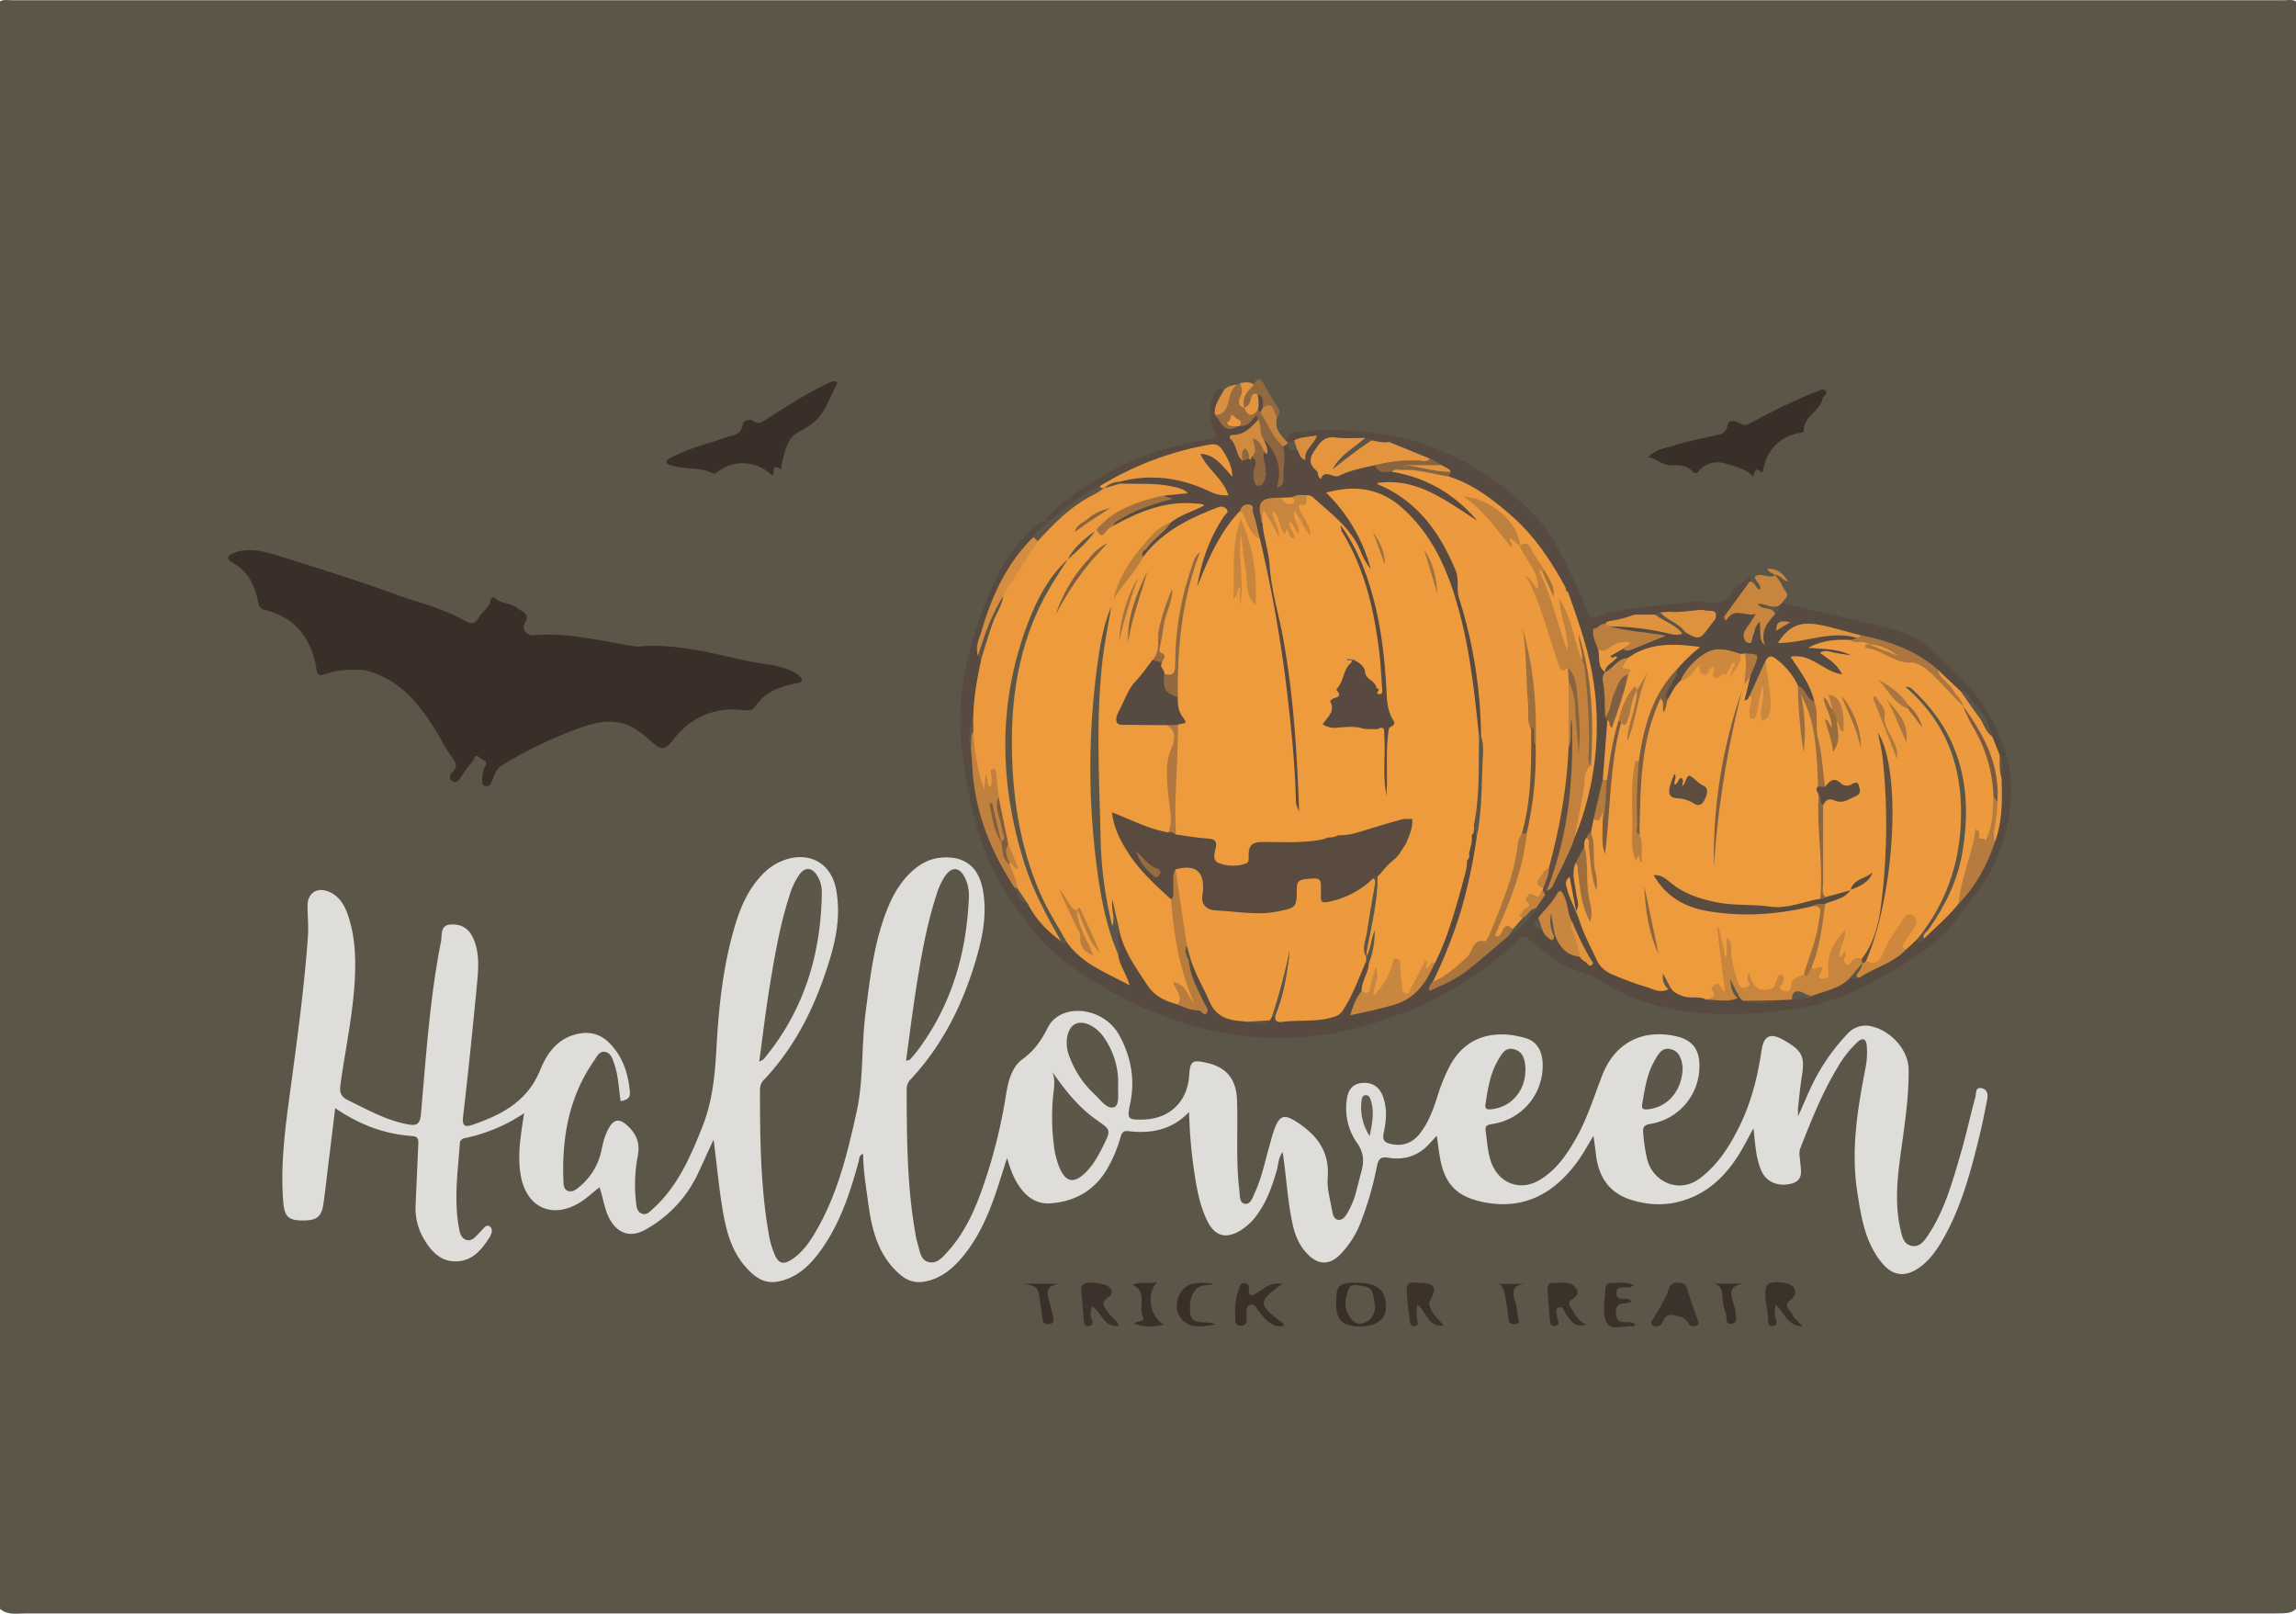 <svg xmlns="http://www.w3.org/2000/svg" viewBox="0 0 1000 702.68"><defs><style>.cls-1{fill:#5c5649;}.cls-2{fill:#151625;}.cls-3{fill:#dfddda;}.cls-4{fill:#392e28;}.cls-5{fill:#574a41;}.cls-6{fill:#584a41;}.cls-7{fill:#c7853d;}.cls-8{fill:#3c332c;}.cls-9{fill:#3a2f29;}.cls-10{fill:#3c322b;}.cls-11{fill:#392f28;}.cls-12{fill:#3b322a;}.cls-13{fill:#3c322a;}.cls-14{fill:#3c312a;}.cls-15{fill:#986c3e;}.cls-16{fill:#3a3029;}.cls-17{fill:#92693e;}.cls-18{fill:#c4833e;}.cls-19{fill:#da903f;}.cls-20{fill:#e2943f;}.cls-21{fill:#5d5749;}.cls-22{fill:#5d574a;}.cls-23{fill:#625c4f;}.cls-24{fill:#ee9b3e;}.cls-25{fill:#ed9a3e;}.cls-26{fill:#ec993e;}.cls-27{fill:#c2823e;}.cls-28{fill:#c8853d;}.cls-29{fill:#c9863e;}.cls-30{fill:#c0813e;}.cls-31{fill:#ab763e;}.cls-32{fill:#b87d3e;}.cls-33{fill:#c8863e;}.cls-34{fill:#b67b3e;}.cls-35{fill:#ba7e3e;}.cls-36{fill:#ac763e;}.cls-37{fill:#ce883d;}.cls-38{fill:#cd883d;}.cls-39{fill:#d58d3f;}.cls-40{fill:#df923e;}.cls-41{fill:#604e40;}.cls-42{fill:#e1943e;}.cls-43{fill:#cb873d;}.cls-44{fill:#7b5d40;}.cls-45{fill:#9b6d40;}.cls-46{fill:#c7853e;}.cls-47{fill:#9d6f3f;}.cls-48{fill:#7f5f40;}.cls-49{fill:#e9983e;}.cls-50{fill:#b37b3e;}.cls-51{fill:#af783d;}.cls-52{fill:#a16f3d;}.cls-53{fill:#cf8c3e;}.cls-54{fill:#ea983e;}.cls-55{fill:#e4953e;}.cls-56{fill:#d28b3e;}.cls-57{fill:#8d663f;}.cls-58{fill:#a2713f;}.cls-59{fill:#88643f;}.cls-60{fill:#ba7e3d;}.cls-61{fill:#90683f;}.cls-62{fill:#d78e3e;}.cls-63{fill:#e9963f;}.cls-64{fill:#e3943e;}.cls-65{fill:#594b40;}.cls-66{fill:#584a40;}.cls-67{fill:#574a40;}.cls-68{fill:#af783e;}.cls-69{fill:#916840;}.cls-70{fill:#966b40;}.cls-71{fill:#85623f;}.cls-72{fill:#a47340;}.cls-73{fill:#584b40;}.cls-74{fill:#5d4d40;}.cls-75{fill:#5b4c41;}.cls-76{fill:#7d5e40;}.cls-77{fill:#795b3f;}.cls-78{fill:#bc7f3d;}.cls-79{fill:#a06f3e;}.cls-80{fill:#8b663f;}.cls-81{fill:#ae793e;}.cls-82{fill:#a47241;}.cls-83{fill:#8c653f;}.cls-84{fill:#795a40;}.cls-85{fill:#996c3e;}.cls-86{fill:#ad773f;}.cls-87{fill:#aa753e;}.cls-88{fill:#a9763d;}.cls-89{fill:#9d6f3d;}.cls-90{fill:#94693d;}.cls-91{fill:#9f703d;}.cls-92{fill:#6c543f;}.cls-93{fill:#89643f;}.cls-94{fill:#87643e;}.cls-95{fill:#a3713e;}.cls-96{fill:#b97d3e;}.cls-97{fill:#805d40;}.cls-98{fill:#88643e;}.cls-99{fill:#7e5e41;}.cls-100{fill:#88633e;}.cls-101{fill:#a0703f;}.cls-102{fill:#a2723e;}.cls-103{fill:#e39440;}.cls-104{fill:#966c40;}</style></defs><title>Asset 11b</title><g id="Layer_2" data-name="Layer 2"><g id="Layer_3" data-name="Layer 3"><path class="cls-1" d="M0,700.58V.58C1.73-.35,3.6.11,5.4.11q494.6,0,989.2,0c1.8,0,3.67-.46,5.4.47v700c-1.54,1.53-3.5,1.83-5.53,1.91s-4,.06-6,.06q-488.47,0-977,0C7.62,702.51,3.45,703.52,0,700.58Z"/><path class="cls-2" d="M0,700.58H1000"/><path class="cls-3" d="M270.31,479.51c-.85-5.65-1-11.2-2.8-16.41-.77-2.19-1.58-4.79-4.21-5.11-2.24-.28-3.29,2-4.39,3.62-11,15.7-14.22,33.44-13.53,52.16.06,1.69-.06,4.08,2,4.81s3.8-.77,5.3-2.08a27.74,27.74,0,0,0,9.28-15.6c.74-3.6,1.61-7.16,3.59-10.3,1.86-3,4.07-3.52,7-1.07,4.3,3.62,6.37,7.76,5.26,13.59a67.79,67.79,0,0,0-.8,20.41c.23,2,.45,4.23,2.67,5,2,.66,3.46-1,4.76-2.21,10.83-9.83,16.38-22.81,21.59-36,4.41-11.19,5.42-22.86,6.06-34.71,1-17.81,2.92-35.52,8.07-52.7,2.5-8.35,6-16.25,12.31-22.55a24.4,24.4,0,0,1,9.17-5.88c10.93-3.85,20.34,1.39,22.5,12.72,2.56,13.45-1,26.18-5.39,38.62-5.73,16.3-13.8,31.36-25.75,44.09A6,6,0,0,0,331,474.2c0,21.33.19,42.66,3.93,63.75a38.9,38.9,0,0,0,2.38,8.13c1.78,4.25,3.9,4.79,7.79,2.18,4.4-2.94,7.36-7.19,10-11.65,9.56-16.16,13.92-34.09,17.93-52.16,3.17-14.25,2.08-28.86,3.93-43.22,1.93-15,3.59-30.09,9.09-44.37,2.48-6.42,5.73-12.39,10.84-17.16,3.75-3.5,8-5.88,13.27-6.28,9.76-.75,15.91,3.93,17.81,13.54,2.13,10.81,0,21.27-3.08,31.51-5.65,19-14.35,36.52-28,51.24a6,6,0,0,0-2,4.34c.06,21.5.11,43,4,64.25a28.4,28.4,0,0,0,.83,3.39c.94,3,1.11,6.85,4.54,7.81,3.9,1.09,6.45-2.21,8.73-4.75,8.65-9.65,13.1-21.52,17-33.57a228.28,228.28,0,0,0,8-33.46c1-6.12,2.3-12.82,7.36-16.51s8.07-7.93,10.94-13.64c5.64-11.23,24.22-9.21,31.07,3,5.15,9.22,7.14,19.34,4.88,29.93-1.43,6.73-1.13,7.18,5.7,7,11.45-.27,19.3-7.82,20-19.26.39-6.16,1.33-6.86,7.41-5.51,8.95,2,13.13,7.2,13.44,16.53.42,13-.58,26,1,39,.27,2.24-.07,5.54,2.4,5.93s3.39-2.78,4.35-4.85c3-6.53,4.4-13.59,6.36-20.46.69-2.4,1.29-4.83,2.15-7.16,2.27-6.22,4.34-6.65,9.78-3.14,8.91,5.75,14.33,13,13.44,24.32-.36,4.53,1,9.23,1.84,13.81.31,1.71.65,4.12,2.65,4.43,2.2.34,3.44-1.78,4.39-3.52a35.44,35.44,0,0,0,2.83-6.36c1.14-3.65,1.91-7.4,2.94-11.08,1.25-4.46,1.13-8.24-1.86-12.48a26.36,26.36,0,0,1-4.47-19c.52-3.86,2.27-6.65,6.43-7.11s7.44,1.25,9.11,5.37c2.16,5.34,1.7,10.88.56,16.23-.74,3.44.45,4.42,3.39,5,5.37,1.1,9.48-.78,12.65-5,3.56-4.73,5.57-10.2,7.32-15.77a77.26,77.26,0,0,1,5.46-13.36c7.47-14,21.06-15.58,33-12,5,1.48,7.14,5.7,7.37,10.83a25.62,25.62,0,0,1-21.62,26.49c-2.06.35-3.57.48-3.19,3.11.68,4.76.83,9.61,2.64,14.18,3.43,8.66,12.29,12,20.38,7.41,7.37-4.17,12-10.87,16.12-18,5-8.72,7.94-18.28,11.52-27.59,5.48-14.28,17.46-20.62,32.36-17.24,6.72,1.53,10,5.51,10.07,12.31A25.41,25.41,0,0,1,719,489.36c-2.86.47-3.55,1.29-3.32,4a76.08,76.08,0,0,0,1.71,11.34c2.25,9.47,13.55,15.6,23.15,8.28,7.52-5.75,12.41-13.33,16.58-21.57,5.39-10.65,8.34-22,10.06-33.77,1-6.92,4-8.08,10-4.58,7.88,4.61,9,7,7.56,15.85-.7,4.44-1.1,8.92-1.61,13.39-.09.78,0,1.58,0,3.77,3.24-7.05,5.49-13.08,8.73-18.64a87.5,87.5,0,0,1,13.09-17.57A10.47,10.47,0,0,1,815.43,447c7.56,1.75,15.8,9.68,15.87,18.84.1,13.09-2.07,25.85-3.77,38.72-1.38,10.42-2.17,20.9.32,31.3.67,2.78,1.3,5.82,4.55,6.59,3.57.84,5.54-1.93,7.19-4.36,7.3-10.79,10.69-23.22,14.29-35.5,2.44-8.29,4.24-16.77,6.53-25.11.39-1.39-.21-4.35,2.84-3.6,2.45.61,2.63,2.86,2.24,4.87-1.07,5.56-2.18,11.11-3.53,16.6-3.9,15.85-8.12,31.6-16.63,45.79-2.6,4.33-5.63,8.29-9.86,11.13-6,4-11.24,3.2-15.78-2.3-7.24-8.76-9-19.48-10.66-30.2-3-18.43-.09-36.5,3.43-54.53a34.65,34.65,0,0,0,.58-10c-.28-2.91-1.77-3.48-3.95-1.55a47.16,47.16,0,0,0-8.9,11.37c-6.64,11-11.35,22.94-16.05,34.86-.81,2.05-.2,3.91-.08,5.87.22,3.71,1.68,8-3.6,9.54-5.66,1.64-11.06-.54-13.19-5.29-2.54-5.66-2.79-11.82-3.56-18.75-2.46,4.43-4.34,8.25-6.6,11.82-6.87,10.84-16,18.6-29.11,20.85a38,38,0,0,1-15.82-1c-10.83-2.69-16-10-17.13-20.71-.25-2.3-.62-4.59-1-7.67-2.65,4.27-4.69,8.13-7.26,11.59-10,13.46-22.86,20.66-40.12,17.4-12.19-2.31-17.57-7.89-19.6-20-.47-2.79-.81-5.6-1.3-9-1.83,1.92-3.34,3.75-5.11,5.31-4.56,4-10.09,5.19-15.88,4.26-3.53-.57-4.44.55-5.11,3.81a140.67,140.67,0,0,1-6.91,24,40.88,40.88,0,0,1-9.36,14.6c-4,3.91-8.48,4.37-12.75.62s-6.38-8.46-7.58-13.78c-2.31-10.21-2.74-20.7-4.43-31.75-2,2.74-1.84,5.5-2.54,7.92-1.86,6.43-4,12.68-7.82,18.28a25.84,25.84,0,0,1-8.07,8c-6.29,3.76-11.09,2.45-14.35-4.14-3.36-6.79-4.64-14.2-5.75-21.61a214.9,214.9,0,0,1-2.22-25.87c-7.71,8-16.77,9.47-26.51,8.32-2.25-.27-2.87.93-3.36,2.71a60.39,60.39,0,0,1-5.32,12.89c-5.43,9.88-14,14.95-25,15.83-6.31.5-10.76-2.83-14.08-7.86-2.22-3.35-3.61-7.1-5-11.9-2.07,6.41-3.74,12-5.69,17.49-3.31,9.29-7.48,18.16-13.88,25.79-4.27,5.08-9.25,9.15-16,10.51-4.35.88-7.95-.23-11.41-3.32-9.44-8.41-12-19.62-13.57-31.32-.94-6.92-2.09-13.8-2.15-20.92-1.88.6-1.62,2.14-1.94,3.32-3.73,13.7-8.15,27.12-16.57,38.8-4.57,6.34-10,11.6-18,13.37-4.58,1-8.25-.21-11.84-3.41-9.59-8.58-11.72-20.12-13.49-31.91-1.31-8.7-2.07-17.46-3.3-26.41-2.2,4.8-4.36,9.62-6.6,14.4A54.2,54.2,0,0,1,281,535.49c-6.06,3.41-11.64,1.91-15.23-4.24-2.53-4.35-2.95-9.41-4.67-14.26-3,2.33-5.48,4.72-8.37,6.52-12.11,7.54-23.44,2.34-25.91-11.61-1.58-8.86,0-17.54,1.45-27.16a73.07,73.07,0,0,1-26,10.88,2.39,2.39,0,0,0-2,2.45c-.89,12.11-2.6,24.21-.42,36.36.41,2.32.86,4.89,3.51,5.53,2.42.58,3.82-1.59,5.36-3.06.36-.34.65-.77,1-1.11,1.05-1,2.17-2.88,3.63-1.7s.84,3.11-.1,4.61c-3.37,5.38-7.37,10.26-14.24,10.54s-11-4.08-14.21-9.46A26.19,26.19,0,0,1,181,525c.38-8.82.79-17.64,1.17-26.46.07-1.84.31-3.66-2.52-3.85-12.05-.84-23-4.84-33.66-12.17-1.05,8.59-2,16.57-3,24.55-.69,5.62-1.28,11.25-2.08,16.86-.84,5.92-2.88,7.53-9,7.52s-8-1.56-8.52-7.84c-1.16-14,.28-28,2.12-41.84,3.27-24.59,6.83-49.15,8.59-73.9.32-4.47-.15-9-.16-13.49,0-5.59,4.29-8.3,9.49-6,4.5,2,6.69,5.93,8.16,10.24,2.95,8.63,3.37,17.6,3,26.64-.7,15.85-4.16,31.34-6.3,47-.48,3.51.11,5.27,3.44,6.89,8.37,4.09,16.49,8.67,25.81,10.42,3.74.7,5.38.21,5.79-4.41,2.23-25.19,3.85-50.48,8.77-75.36.52-2.65-.55-6.93,4.23-7.23s8,1.89,9.87,6.16c2.81,6.55,2.15,13.45,1.5,20.22-1.82,19.06-3.76,38.11-6,57.13-.52,4.46.9,4.81,4.41,3.6,12.58-4.34,23.66-10.23,29.11-23.65,3-7.32,7.44-13.78,16.11-15.77,5.38-1.23,10-.07,13.82,3.66,6,5.87,8.46,13.37,9.19,21.56C274.58,478.39,272.72,479,270.31,479.51Z"/><path class="cls-4" d="M153.66,291.67a35.72,35.72,0,0,0-12.22,1.95c-2.1.63-3.06.78-3.54-2.06-2.21-13.16-8.88-22.73-22.57-25.93-2.19-.51-2.65-2-2.93-3.48-1.36-7.34-4.34-13.43-11.26-17.23-3.14-1.72-1.73-3.28.93-4.25,6.9-2.52,13.52-.45,20,1.58,16.79,5.27,33.62,10.5,50.15,16.52,10.1,3.67,20.71,6.13,30.16,11.51,2.55,1.45,4.42,1.64,6.14-1.38,1.44-2.53,4.37-4.07,5.07-7.25.19-.86,1-2.19,2.12-1.16,2.69,2.58,6.71,1.93,9.47,4.19,2.19,1.79,6,2.37,3.27,7-1.09,1.9.45,5.21,4.32,4.9,14.76-1.19,29,2.54,43.39,4.79a8.39,8.39,0,0,0,2,.15C295,280,311,284.78,327.27,288.15c5.34,1.1,10.9,1.24,16,3.39a24.61,24.61,0,0,1,4.37,2.3c.75.52,1.67,1.58,1.6,2.32-.14,1.44-1.66,1.2-2.78,1.43-6.77,1.43-13.19,3.61-17.26,9.74-1.35,2-2.81,2.2-5,1.92-12.93-1.62-23.56,3-31.28,13.22-2.86,3.81-4.73,4.24-8.13,1.35-3-2.56-6-5.33-9.45-7.17-7.3-3.9-14.92-2.42-22.25.11A188.92,188.92,0,0,0,219,333c-2.82,1.66-3.52,4.19-4.59,6.78-.56,1.36-1.26,3-3.18,2.43-1.67-.53-1.21-2.25-1.12-3.47a11.37,11.37,0,0,1,1.06-4.8c1.76-2.95-1.2-2.91-2.25-4-2.2-2.29-2.36.79-3,1.47a71.11,71.11,0,0,0-5.33,7.19c-.93,1.34-2,2.6-3.62,1.55s-1.12-2.83,0-3.9c2.7-2.49,1.52-4.26-.28-6.74-2.82-3.88-4.9-8.28-7.48-12.35-6.77-10.69-14.55-20.3-27.23-24.43a20.8,20.8,0,0,0-3.85-1A39.52,39.52,0,0,0,153.66,291.67Z"/><path class="cls-5" d="M776.11,262.61c11.51,2.66,23,5.2,34.52,8,10.79,2.66,22.45,4.32,30.56,12.38,8.85,8.79,18.88,16.69,25.08,28,5.9,10.78,10,22.07,9.65,34.45a74.1,74.1,0,0,1-14.85,42.94c-6.59,8.85-12.6,18.3-21.87,24.72-18.46,12.77-37.56,23.87-60.59,26.69a196.85,196.85,0,0,1-28.77,1.74c-19-.45-37.17-4.27-53.49-14.72a23.92,23.92,0,0,0-6.28-3c-9.22-2.56-16.49-8.24-23.57-14.25-1.58-1.35-3-2.9-5-.72-9,9.44-19.85,16.33-30.9,23.05-9.34,5.68-19.45,9.37-29.67,12.78a135.48,135.48,0,0,1-55.86,6.85c-21.44-2-41.3-8.92-60.21-19.25-11.44-6.25-22.27-13.22-31.06-22.74a144.36,144.36,0,0,1-16-21.48c-11.83-18.91-16.17-40-18.85-61.78-3.19-25.9,4-49.79,14.13-72.81a71.34,71.34,0,0,1,18.46-25,4.54,4.54,0,0,1,4.52-.91l.25.63c-.86,3-4.33,3.9-5.45,6.71-13.37,14.09-20.28,31.34-24.43,49.94-.14.65,0-.17,0,.5,0,.28.25.38.69.29a3.45,3.45,0,0,1,1.28,2.7c-1.16,7.63-2.63,15.22-3,23-.79,4.67-2.85,9.23-1.15,14.11a125.63,125.63,0,0,0,2.16,19.72c2.66,14.55,8.62,27.78,16.27,40.32a16.12,16.12,0,0,0,5.87,7.61c3.91,5.83,8.11,11.4,14,15.45.87,1.05,2.16,1.38,3.34,1.91,6.41,7,14.42,11.47,23.37,15.5-1-4-3.48-7-3.19-10.81a10.1,10.1,0,0,0,.12-4.77c-.38-1.55-.42-3.28,1.62-4,1.93.86,2.16,2.83,2.81,4.47,3,7.67,8,14.14,12.91,20.57,2.31,3,6.27,3.52,9.67,4.75,3.35.66,6.34,2.93,10.32,2.32-1.47-4.78-4.39-8.75-5.58-13.4-.56-2.21-1.77-4.44.06-6.64a1.89,1.89,0,0,1,1.42,0c3.15,3.73,4.81,8.34,6.51,12.73,3.13,8.07,8.38,12.37,17.08,12.3,2.94.77,5.86,1.33,8.76-.16a7.87,7.87,0,0,1,2.61-1.21,3.67,3.67,0,0,1,1.47.21c8.29,1.66,16.48.83,24.62-1,2.11-.48,3.25-2.19,4.29-3.92a76.65,76.65,0,0,0,6.48-13.44c.78-2.16,1.37-4.51,3.79-5.58a1.85,1.85,0,0,1,1.85,1.13c1,4.36-2.1,7.81-2.62,11.83-.94,2.76-2.82,5.17-3.48,8.48,14.65-1.86,27.66-5.47,33.19-21,5-10.8,8.09-22.28,11.67-33.58a67.41,67.41,0,0,0,2.33-10.33,14,14,0,0,0,.79-3.69,62.75,62.75,0,0,0,1.33-7.59c.5-1.27.9-2.6,2.29-3.24,2.13.56,2,2.39,2.23,4-2.66,22-8.51,43.11-19.05,62.73-.41,1-.31,1.64,1,1.07a53,53,0,0,0,13.85-8.63A128.81,128.81,0,0,1,656.17,407c5-2.91,8.52-7.26,11.62-12,1.37-2,3.17-3.77,4-6.17a6.81,6.81,0,0,1,1.57-2.32c5.46-6.91,8.09-15.24,11.65-23.1,5.12-13.42,8.95-27.35,9.16-41.59.18-12.63-.43-25.53-4.14-37.93-2-6.52-3.71-13.1-6.4-19.39a13.37,13.37,0,0,1-1.48-6.26c1.3-3.34,3.12-2.51,4.52-.28a14,14,0,0,1,1.93,4.51c.83,4.26,3.77,7.17,6.19,10.43a83.15,83.15,0,0,0,2.56,9.93c1.12,3.26.38,6.87,2,10.05,1.63,6.32.78,12.84,1.51,19.23a11.69,11.69,0,0,1,.44,2.43c-.51,8.2-1,16.41-1.92,24.58-.9,5.84-1.8,11.67-3.76,17.27a31.67,31.67,0,0,1-1.49,5.82c-.38,1.13-1.28,2-1.72,3.07a14.9,14.9,0,0,0-1.31,3.84c-1.23,2.48-2.39,5-3.53,7.5-1.27,4.33-.15,8.56.52,12.79.24,1.47.59,2.94.73,4.42a2.37,2.37,0,0,1-1.65,2.77c-2,.45-1.39-1.29-1.61-2.28-.57-2.51-1.82-4.85-1.49-7.57-.42,3,1.25,5.47,1.5,8.28.1,1,.23,2,1.46,2.28,2.45.53,3,2.6,3.25,4.53.92,6.11,4.24,11.13,7.12,16.36a7.05,7.05,0,0,0,2.57,3c8.53,4.57,17.2,8.71,27.2,8.67a5.17,5.17,0,0,1,1.46.28c4.61,3.15,10.14,2.59,15.24,3.74,4.14.51,8.29.08,12.43,0a5.17,5.17,0,0,1,1.57,0,11.65,11.65,0,0,1,2.26.63,26.2,26.2,0,0,0,12.75,0c2.24-.51,4.54-.41,6.79-.73,3.17.5,6.14-.37,9.1-1.3,5.77-1.94,11.55-3.84,16.61-7.38,1.44-.54,3.12.3,4.48-.78,6.43-3.76,13.58-6.29,19.27-11.32,1.71-1.38,3.09-3.23,5.31-3.92a4.85,4.85,0,0,0,3.29-1.57c5.07-4.84,10-9.85,14.78-14.92a74.55,74.55,0,0,0,15.33-27.39c3.2-8.49,2.89-17.34,2.79-26.17-.18-3.12.54-6.3-.73-9.32-1-2.76-2.07-5.54-3-8.35a43.24,43.24,0,0,0-13.64-19.94c-4-2.36-6.57-6.42-10.34-9.09-9.57-7.53-20.64-11.69-32.35-14.4-7.23-2.49-14.73-3.67-22.27-4.67-4.3-.56-7.26,1.5-9.72,5.25,10.24-1.92,20.45-6.1,30.73-.75-.14,1.63-1.39,1.93-2.64,2.25-4.61.34-9.29,0-12.79,1.13a30.7,30.7,0,0,1,10.56,1.75c1.19.38,2.94.89,2.5,2.52-.4,1.47-2.11,1.34-3.44,1.26-2.63-.16-5.13-1.06-7.8-1.55,2.75.91,4.49,2.88,6.08,5,.7.95,1.22,2.09.51,3.24-.85,1.36-2.24,1.27-3.57.95-2.46-.61-4.47-2.13-6.59-3.43-2.53-1.53-5-3.32-8.69-3.08,2.59,6,7.71,10.66,7.55,17.48-1.11,2.53-2.43,1.41-3.57.11-1.68-1.93-3-4.18-5-5.87-2.39-3.14-4.28-6.7-7.36-9.27-1.43-1.19-2.75-3.22-5-1.34-2.09,5.06-4,10.18-7,14.83-.8,1-1.47,2.54-3.06,1.71-1.1-.57-1.15-1.94-1-3.12.39-2.45,1.49-4.72,1.8-7.18,1.14-3,1.73-6.31,4.06-8.87-1.66-.12-3.29,0-4.91-.21a16.69,16.69,0,0,1-2.12-.18c-13-2.36-16-1.79-24.93,11.16-2.71,2.34-3.06,6.66-6.84,8.09-2.84-1.12-1.57-3.09-.9-4.81,1.23-3.16,3.7-5.76,4.27-9.23a32.13,32.13,0,0,1,7.89-8.33c-9.2-1.36-18.8-.3-27.73,4.74-2.16.46-3.72,1.87-5.39,3.21-1.46,1.16-2.91,2.77-5.18,1.93a2.41,2.41,0,0,1-.5-.84c-1.16-2.82,2.93-3.05,2.72-6.06-.19-2.83,3.41-3.53,6-4.1,5-.14,9-3.13,13.66-4.42-6.05.63-11.75-1.28-17.55-2.34-1.21-.22-3.38-.38-2.1-2.79,5.45-2.27,10.82.12,16.22.34,4.46.19,8.77,1.77,13.21,2.3a19.7,19.7,0,0,1,3.68.19c3.94,1.6,7,.66,9.24-3a6.69,6.69,0,0,1,2.92-2.59c1.51-.3,2.77-1.37,4.36-1.42,3.61-2.51,7.7-2.34,11.77-2,2.66.22,3.59,1.5,2,4-1.36,2.23-3.21,4.25-3.52,8.17,1.25-2.27,1.46-3.86,2.14-5.22s1.26-3.09,3.16-2.41,1.36,2.38.91,3.85a5.8,5.8,0,0,0-.38,2.05c.39-3.75,2.36-6.61,4.66-9.3,1.18-1.11,1.71-2.64,2.61-3.94C774.83,262.52,775.36,262.1,776.11,262.61Z"/><path class="cls-6" d="M694,273.67c-4-4-6-9.06-7.92-14.18-.55-1.44-.74-3.73-3.19-1.71-1.32-.07-1.53-1-1.59-2a5.12,5.12,0,0,0-.58-5.17c-6.37-9.06-10.13-19.61-19.57-27-6.67-5.22-12.11-12.24-19.82-16.42-10.49-5.69-21.21-10.88-32.82-14-1.37-.37-2.62.21-3.91.51-2.55.51-5-.09-7.42-.7-.94-.21-1.82-.63-2.76-.86-4.63-.2-9.26-.09-13.89,0-3.95.09-5.6,3.09-7.21,6-1.13,2.06-.38,4,1,5.48,2.73,2.84,6.23,2.24,9.54,1.45,5-1.17,9.59-3.74,14.91-3.32,1.67,3.48,5,1.69,7.54,2.33,14.17,1.68,25.6,8.79,35.89,18.14a7.59,7.59,0,0,1,1.78,2.39c.43.93.76,2-.11,2.77-.67.61-1.58.29-2.36,0a26.75,26.75,0,0,1-7.7-4.56A54.61,54.61,0,0,0,604.28,211c16.45,8.87,27.73,22.64,31.6,40.6,2.08,9.68,5,19.23,6.55,29.07s2.85,19.77,3.93,29.69c.37,3.39,1,7-1,10.23a1.51,1.51,0,0,1-1.43.25c-3.41-6.25-2.35-13.29-3.37-20-2.69-17.63-5.2-35.27-12.27-51.84-5.4-12.63-12.64-23.8-24.71-31.17-6.84-4.18-14-4.4-21.44-2.74-.49,2.11.94,2.76,1.73,3.71a76.46,76.46,0,0,1,13.9,24.66c.55,1.65,2,4,0,4.94s-3-1.45-3.87-3c-2.64-4.81-4.79-10-8.32-14.17a64.52,64.52,0,0,0-16.85-14.1,14.72,14.72,0,0,0-5.9.66,28,28,0,0,1-4.57.28c-.66.08.17-.05-.49,0-7.88,1-8.69,2.25-6.23,9.93,4.33,14,4.85,28.65,7.81,42.91a354.29,354.29,0,0,1,7.48,68.78c0,2.33.56,4.62.72,6.94s.57,5-1.42,7.07c-4.57-1.75-3.63-6-3.72-9.31-.33-11.83-1.48-23.57-2.7-35.31a592.73,592.73,0,0,0-11.43-68.92c-.3-1.3-.55-2.6-.73-3.91-.22-4.29-2-8.19-3-12.29-.72-2.95-2.15-2.26-3.63-.52A87.94,87.94,0,0,0,525,251.52c-.67,2-1,5.55-3.87,4.66-2.38-.72-1.06-3.85-.51-5.81,2.39-8.47,5-16.88,10-24.33.53-.8,1.27-1.55,1-2.78-1.7-1-3.14.22-4.57.76-9.29,3.49-17.76,8.27-24.56,15.67-1.22,1.33-2.46,2.73-4.34,3.23-3.68-1.71-1.11-3.48.13-4.87,3.53-4,7.58-7.4,10.92-11.52,3-2.69,6.7-4.06,9.51-5.32-10.05-1.42-19.79,1.89-29.07,7.14-1.43.8-3,1.49-4.69.38-.56-1.83.66-2.85,1.91-3.58,6.66-3.88,13.48-7.36,21.1-8.07-.81-.2-1.53-.64-.8-1.88,1.84-1.52,4.05-1.15,5.58-1.2-7.6-2.16-16.16-.85-24.38-2.76a1.79,1.79,0,0,1-.69-1.22c3.72-4.54,9-3.54,13.76-3.44,9.53.21,18.82,2,27.38,6.56a4.29,4.29,0,0,0,3.21.5c.12-1.95-1.2-3.26-2.49-4.29-3-2.36-4.31-5.88-6.69-8.64-.72-.84-1.49-2-.63-3.16s2.35-1.15,3.67-.8a15.84,15.84,0,0,1,8.41,5.79c-3.39-7.79-4.9-8.76-12.9-6.66-14.51,3.8-28.52,8.93-41.42,16.77a95.11,95.11,0,0,0-17.22,11.52c-2,1.57-3.62,4-6.73,3.42h0c-1.07-1.77.19-2.76,1.29-3.77a132.26,132.26,0,0,1,34.65-22.67c11.48-5.34,23.39-7.93,35.57-10.09,2.32-.41,2.35-1,1.58-2.68-2.22-4.86-3-9.83-1-15,.9-2.29,1.57-5,5.1-3.79.74,3.78-3.12,6.45-2.44,10.21,1.81,3,3.18,6.72,8,4.84a11.18,11.18,0,0,1,1.29-.36c3.13-.15,4.4-3.73,7.44-4.05a2,2,0,0,1,1.29,2.23,8.68,8.68,0,0,1-6.07,6.58c-4.9,1.27-4.28,3.74-2.46,7a6,6,0,0,0,1.23,2.07,11.59,11.59,0,0,0,2.23.64c.93.52,1.54-.85,2.47-.44,2.17,1.14,2.11,3.11,1.93,5.13-.15,1.76-.8,3.55.44,5.63,1.77-2.41,1-4.85.89-7.19-.08-1.89-1.07-3.93.84-5.5-.54.43.58-.71.52-.07,0,.32.61.28.51.07-.78-1.62-1.9-3.17-.38-5,4.69,1.85,6.29,5.93,6.92,10.36a13.2,13.2,0,0,1,.15,5.27c.6-4.13-.79-8.38,0-12.65a2.54,2.54,0,0,1,1.55-1.26,47.84,47.84,0,0,1,6.19,2.27c.75.33,1.39,2,2.3.55s2-2.55,2.61-4.23c-2.05-.27-3.9.36-5.77.77a9.06,9.06,0,0,1-4,.58c-.66-.26-1.15-.63-.92-1.45,1.11-1.81,1.28-3.16,4.78-3.55a145.53,145.53,0,0,1,21.88-.58c31.82,1.2,58.61,13.58,81,36.06,7.82,7.86,12.36,17.73,17.11,27.47a105.25,105.25,0,0,1,6.39,15.08c.82,2.66,2.31,3.5,5.3,2.34,8.73-3.37,18.08-3.75,27.25-4.91,4.76-.6,9.55-.92,14.3-1.54a9.71,9.71,0,0,1,3.91-.06c5.06,1.29,9.48.72,12.56-4.21,1.69-2.71,4.85-3.92,7.06-6.22,1-1,.87.88.54,1.72a4.39,4.39,0,0,1-.92,4.18c-3.52,3.59-5.53,8.56-10.18,11.11-1.41-.23-2.1,2.26-3.78,1a10.63,10.63,0,0,0-5.71-3c-4.79-.27-9.68-2.91-14.26.76a7.64,7.64,0,0,1-3.69.58,9,9,0,0,1-1.46-.2c-3.34-1.57-6.44.19-9.62.73a6.73,6.73,0,0,1-1.41.13c-3.86-.85-7.08.75-10.2,2.7a6,6,0,0,1-1.51,1.41C697.58,273.42,696.08,275,694,273.67Z"/><path class="cls-4" d="M364.74,166.46c-1.61,3.61-3.32,7.12-5.05,10.63-2.85,5.75-6.78,8.31-12.05,11.12-4.82,2.57-5.95,8.81-7.19,14.15-.17.72.12,2.26-.74,1.74-4.2-2.55-1.85,2.66-3.59,2.86a17.87,17.87,0,0,0-23.22-1.79c-.64.48-1.68,1.36-2,1.16-6.07-3.33-13.18-1.57-19.35-4-2.7-1.06-.29-2.67.64-3.12a102.43,102.43,0,0,1,10.56-4.37c4.38-1.56,8.9-2.72,13.25-4.33,3-1.1,7-.87,7.49-5.81.15-1.52,2.93-2.55,4.59-1.36,2.39,1.7,3.7.48,5.66-.75,8.83-5.55,17.52-11.35,27-15.71C361.8,166.41,363.05,165.49,364.74,166.46Z"/><path class="cls-4" d="M767.59,205.74c-3-1.83-3-1.83-3.91,1.74-3.26-3.21-7.63-4.33-11.71-5.53-4.4-1.3-9-.67-12.25,3.34a1.53,1.53,0,0,1-2.56,0c-2.54-2.75-5.86-2.77-9.23-2.68-3.68.1-6.2-2.69-10.11-3.58,3.65-3.65,8-4,11.75-5.18,5.5-1.76,11.23-2.81,16.86-4.12,2.7-.63,5.28-.72,6-4.62.49-2.58,3.6-1.78,5.48-.77a3.57,3.57,0,0,0,4,.09c9.54-5,19.06-10,29.15-13.83,1.38-.52,3-1.7,4.13-.37s-1.14,2.1-1.36,3.25c-1.11,5.66-8.23,7.77-8.24,14.09,0,.87-1.21.89-2,1-8.41,1.61-14,7.28-15.6,15.81A12.31,12.31,0,0,1,767.59,205.74Z"/><path class="cls-7" d="M750.88,268.58,762,253.3c2.46-.19,2.45,2.9,4.47,3.47,1-2.61-2.38-3.5-2.08-5.79,2.83-1.77,5.86,1,8.68-.37l-.06-.05c2.4,1.84,3.11,4.82,4.81,7.13s-.92,3.34-1.69,4.92l-1.13,1c-1.85,2.39-4.07.83-5.84.67.8,1.4,4.94-.91,3.93,3.27-3.68,3.69-6.38,7.74-4.39,13.53-1.95-1.85-2-2.44-2.21-10.38-2.22,1.72-2.1,4.21-3,6.14-.6,1.24-.06,4.22-2.58,2.9-1.2-.63-2.19-3.25-.92-5.2,1.52-2.34,3.23-4.55,4.69-7.25-4.09,1.52-9.1-3.21-12.56,2.47C751.39,270.9,751.2,269.13,750.88,268.58Z"/><path class="cls-8" d="M731,558.57c2.33-.1,3.43.82,4,3,1.15,4.14,2.67,8.19,4.06,12.27.42,1.2,1.51,2.54-.23,3.43a2.54,2.54,0,0,1-3.47-1.07,5.8,5.8,0,0,0-3.78-2.92c-3-.78-5.77-1.79-7.38,2.25a3,3,0,0,1-4.14,1.74c-1.94-1.15-.15-2.71.5-3.8,2.38-4,4.81-8,6.34-12.38A3.48,3.48,0,0,1,731,558.57Z"/><path class="cls-9" d="M558.5,559.06c-10.62,7.61-10.61,8.8-.89,16.27.62.48,1.59.63,1.54,2-5.39,1.06-7.88-3-10.81-6.16-1.16-1.25-1.6-3.79-4-2.91-1.86.7-1.29,2.82-1.4,4.44-.13,1.9.49,4.58-2.37,4.62-3.27.05-2.44-2.86-2.62-4.88a28.59,28.59,0,0,1,1.66-11.23c.41-1.28.75-2.64,2.56-2.46,1.57.16,1.8,1.3,1.76,2.52-.13,4.07,1.58,2.85,3.79,1.52C550.71,561,553.36,558.15,558.5,559.06Z"/><path class="cls-10" d="M487.3,577.33c-6.59.94-7.38-5.88-11.63-8.46a7.45,7.45,0,0,0-.1,5.87c.41,1.23.45,2.38-1.17,2.66a1.84,1.84,0,0,1-2.33-1.91c-.37-4.28-.68-8.58-1.09-12.86-.28-3,.87-4.26,4-4.11a18.78,18.78,0,0,1,6.83,1.13c2.64,1.17,3.23,3.72,1.13,5.07-4.29,2.74-1.55,4.82,0,7.16C484.11,573.79,486.5,574.76,487.3,577.33Z"/><path class="cls-11" d="M590.49,558.55c9.6.05,13.15,3,13.13,10.88,0,5-4.28,8.2-11,8.16-8.19-.05-10.72-2.6-10.69-10.77C582,559.75,583.25,558.51,590.49,558.55Z"/><path class="cls-12" d="M690.8,576.82c-5.48,1.37-6.62-1.9-8.54-4.21-1-1.24-1.26-4.22-3.57-3.2-1.42.63-.73,3-.36,4.6s1.23,3.15-1.17,3.38c-2.17.21-2-1.61-2.17-3.12-.3-4.11-.68-8.21-1-12.32-.13-1.82.26-3.42,2.58-3.33,3.52.14,7.58-1.16,10,2.61,1.15,1.8.08,3.46-1.77,4.5-1.67.92-1.75,2-.66,3.64C685.81,571.81,686.85,574.68,690.8,576.82Z"/><path class="cls-12" d="M785.22,577.63c-7.19-.34-7.92-6.37-11.81-9.5a11.13,11.13,0,0,0,.06,6.43c.36,1.16.74,2.39-.91,2.79s-2.56-.54-2.51-2.16c.09-3-.61-5.91-1-8.87-.88-7.33.83-8.87,8.09-7.66,1.83.31,3.72.82,4.5,2.7s-.28,3.52-1.86,4.7c-3.4,2.52,0,4.42.81,6.29C781.38,574.05,783.12,575.31,785.22,577.63Z"/><path class="cls-13" d="M628.85,577.26c-7.19.66-7.45-6.11-11.53-9.18a16.36,16.36,0,0,0,0,6.9c.2,1,.63,2-.78,2.38a1.79,1.79,0,0,1-2.46-1.7c-.52-4.76-1.31-9.52-1.37-14.29-.05-4,3.46-2.75,5.67-2.73,6.46,0,7.68,2.06,4.53,7.54-.87,1.5-.22,2.45.21,3.67C624.11,572.74,626.75,574.45,628.85,577.26Z"/><path class="cls-14" d="M712.37,577.05a5.68,5.68,0,0,1-1.44.47c-3.71-.37-8.87,2-10.85-1.23-2.77-4.48-.92-10.35-.81-15.61a2.28,2.28,0,0,1,2.52-2c3.08,0,6.23-.68,9.72.85-1.41,1.57-3,1-4.21,1-1.84.09-3.32.31-3.25,2.69.07,2.12,1.44,2.31,3.06,2.36,1.09,0,2.3-.25,3.51,1.08-2.23,1.79-7-.61-6.81,5C704,578.49,710.16,573.78,712.37,577.05Z"/><path class="cls-15" d="M547.09,180.77c-1.86,2.4-3.54,5.07-7.2,4.69-.48-1-1.48-1.5-2.44-2.4-.38,1.72,1.42,1.62,1.61,2.59-6.1,3.69-7.23-2.29-10-5.13,2.66-2.06,4.88-4.32,4.88-8.09,0-3.14,3.17-3.4,5-4.87l1.22-.77a3.6,3.6,0,0,1,1.8,4.94c-.63,1.71-1.08,3.46.15,5.13.33.28.63.58,1,.88,1,1.43,2.79,1.14,4.13,1.82A1,1,0,0,1,547.09,180.77Z"/><path class="cls-16" d="M529.26,576.79c-5.09.63-10.6,2.3-14.58-2.34-3-3.5-2.59-8.28-.34-11.77,3.35-5.22,9.2-4.07,14.48-3.71-2.78,1-6.28.1-8.39,2.95-1.88,2.54-2.23,5.76-2.15,8.56C518.49,578.37,525.57,574.31,529.26,576.79Z"/><path class="cls-16" d="M506.92,576.85c-4.93,1-8.81,1.16-13.14-.58,1.48-1.21,5.21-.44,4-3-2.14-4.36,2.27-10.58-4.55-13.86,3.69-1.53,7.12-.41,10.73-1C499.21,563.1,500.67,573.33,506.92,576.85Z"/><path class="cls-16" d="M446.22,559h15c-7.41,1.22-4.46,6-3.6,9.89.32,1.46.76,2.89,1.07,4.35s.44,3.08-1.74,3.33c-1.82.21-2.77-.53-2.95-2.45-.23-2.47-.69-4.92-1-7.38C452.06,560.4,452,560.31,446.22,559Z"/><path class="cls-16" d="M651.53,559.07h12.73c-7.13.67-5,5.08-4,9,.43,1.76.58,3.58.9,5.37.23,1.27,1,2.75-1.11,3.08s-3-.66-3.11-2.78a72,72,0,0,0-1.13-7.85C655.16,562.24,654.5,558.47,651.53,559.07Z"/><path class="cls-16" d="M744.22,558.93h15c-8.17,1.42-4.48,6.61-3.64,10.81a3.89,3.89,0,0,1,.27,1c-.12,2,1.46,5-1.37,5.6-3.55.76-2.16-2.94-2.85-4.62a17.69,17.69,0,0,1-1.36-6.28C750.16,561.26,749.1,558.43,744.22,558.93Z"/><path class="cls-17" d="M546.15,167.51c1.11-2.59,2.36-3.62,4.17-.47,2.06,3.58,4.11,7.17,6.36,10.64,1.05,1.63.4,2.78-.43,4-2.15-1.34-3.69-3.69-6.48-4-1.41-1.17-.68-3.42-2.28-4.46-2.6.47-1.74,5.38-5.51,4.29l0,0C540,173,541.37,169.5,546.15,167.51Z"/><path class="cls-18" d="M550,177.59c5.29-3.45,4.44,2.34,6.25,4.14-1.29,4.25.91,7.22,3.69,10l1,1c.23.79,0,1.15-.88,1l-1.16.7c-1.61.62-2.58-.52-3.33-1.5a43.29,43.29,0,0,1-7.34-13.26A2.29,2.29,0,0,1,550,177.59Z"/><path class="cls-19" d="M539,167.56c-4.23,2.39-3,7.49-5.38,10.89-1.28,1.84-2.54,2.37-4.5,2.07-.5-4.32,2.36-7.39,4.06-10.9A8.9,8.9,0,0,1,539,167.56Z"/><path class="cls-20" d="M546.15,167.51c-2.68,2.82-5.65,5.54-4.12,10.08-3.65-.83-2.32-3.87-1.59-5.38,1-2.14.11-3.65-.25-5.42C542.24,166.54,544.31,166,546.15,167.51Z"/><path class="cls-7" d="M773.05,250.61c-.75-1.29-2.79-1.08-3.29-3,4-.09,6.76,1.68,9,5.62-2.61-.42-3.5-3.28-5.81-2.67Z"/><path class="cls-21" d="M330.67,462.31c1.54-11.26,2.78-21.91,4.51-32.48,2.2-13.43,4.45-26.86,8.68-39.85a30.28,30.28,0,0,1,4.48-9.4c2.28-3,5.24-2.85,7.3.28a13.44,13.44,0,0,1,2.3,7.54c-.3,27.08-7.75,51.7-25.32,72.77C332.35,461.5,331.85,461.64,330.67,462.31Z"/><path class="cls-21" d="M394.62,461.87c1.46-10.57,2.73-20.88,4.34-31.14,2.19-14,4.59-27.89,9-41.38a29.3,29.3,0,0,1,3.81-8.1c2.8-3.94,6.13-3.69,8.36.67a17.45,17.45,0,0,1,1.86,8.7c-1,24.71-7.67,47.5-22.8,67.41-.91,1.19-1.93,2.3-2.94,3.4C396.06,461.62,395.66,461.6,394.62,461.87Z"/><path class="cls-21" d="M458.32,466.72c5.54,8,11.39,15.4,19.26,20.92,6.31,4.43,6.36,4.37,2.91,11.33-2.15,4.32-4.43,8.57-8,11.91-4.93,4.58-8.24,3.9-11-2.33a36.51,36.51,0,0,1-2.56-10.61,94.57,94.57,0,0,1-.07-22.37C459.21,472.61,459.57,469.62,458.32,466.72Z"/><path class="cls-21" d="M487,472.83c-.17,3.27.69,8.29-1.67,9.24-3,1.21-5.8-2.9-8.27-5.24a43,43,0,0,1-11.63-17.71c-1.85-5.57-.51-11.44,2.8-13.17,3.52-1.84,9.12.76,12.56,5.77A34.37,34.37,0,0,1,487,472.83Z"/><path class="cls-22" d="M732.87,464.65c0,10-6.44,17.57-15.15,18.39-2,.19-2.86-.15-2.49-2.25,1.15-6.51,2-13.12,5.42-19,1.61-2.71,3.14-5.94,7.08-4.94S732.42,461.55,732.87,464.65Z"/><path class="cls-21" d="M664.41,465.84c0,9.13-6.2,16.33-14.92,17.18-2,.19-2.82-.13-2.51-2.22,1-6.6,2-13.19,5.42-19.07,1.59-2.72,3.18-6,7.17-4.81S664.3,461.66,664.41,465.84Z"/><path class="cls-23" d="M596.56,494.7A22.66,22.66,0,0,1,593,479.44c.12-1.14.34-2.52,1.8-2.56s1.91,1.17,2.26,2.3C598.65,484.1,597.7,488.93,596.56,494.7Z"/><path class="cls-24" d="M548.73,234.61a586,586,0,0,1,12.34,71.21c1.6,13.9,2.92,27.81,3.32,41.8a10.11,10.11,0,0,0,1.48,5.68c3,2.44.55,5.64,1.18,8.24.3-5,1.23-5.91,5.81-4.68,3.63,1,6.24.65,9.37-2.17,3.75-3.38,9.15-4.21,14.16-5.23,1.27-.27,3.15,1.58,3.77-.73.51-1.88,1-4.56-.57-5.68-3.76-2.65-3.13-6.3-3.17-9.87-.1-8.75-.06-8.76-8.59-9A38.26,38.26,0,0,1,578,322.7c-4.36-1.29-5-3.86-2-7.65,5.82.43,11.76-1.19,17.47,1,2.52,2.63,5,2,7.58,0,2.92,0,2.37,2.09,2.41,3.84.21,8.54-.52,17.1.6,25.61.13,1.45,1.41,2.88.5,4.08.36-3-1.05-6.16-1.09-9.41.16-7.43-.31-14.85.25-22.25.89-.68,1.35-.45,1.73.62,1.16,3.25.62,6.56.48,9.51,1-4.5-1.55-9.83,2.41-14.34,1.82-2.06,3.36-3.82,6.23-2.45s1.76,3.77,1.28,6.06c-.85,4.07-4.44,6.66-4.94,11.22-.69,6.23,1.12,12.28.22,18.41-.21,1.42.69,2.14,2,2.36,2.29.39,4.46,1.26,6.83,1.37,4.58.22,6.6,2.44,6,7-.34,2.53-.52,4.72.62,7.19a4.38,4.38,0,0,1-2.94,6.39c-5.37,1.44-8.2,6.4-13,8.61-2.89,1.32-2.61,4.56-1.44,7.09a25.23,25.23,0,0,1,2,15.1c-.46,2.7.54,3.73,3.2,3.39a14.87,14.87,0,0,1,2.49.1c4.19.2,5.52-.83,4.59-4.71-1.35-5.61.19-9.24,5.42-11.79,3-1.49,4.6-8.83,2.91-13.2-1.23-3.21-1.47-6.09.53-9a5.24,5.24,0,0,0,.84-2.32c1-7.17,2.16-8,9.1-6.16a4.32,4.32,0,0,1,1.75.91,1.35,1.35,0,0,1,.14,1.38c-.42,1,0,2.23-1.16,2.92-1.69,2.47-1.45,5.23-1.14,8,.13,1.13.15,2.23-.88,3-.38,1-2.16.07-1.88.68,1.66,3.55-.67,6.85-.31,10.27-3.28,11.57-6.41,23.19-11.92,34-.83.82-1.44,1.84-2.31,2.61s-1.65.76-2.15-.63c-.07-.18-.23.94-.45,1.43-1.34,3-3.08,5.86-4.63,8.79-.71,1.34-1.82,2.44-3.61,2s-2.34-1.62-2.53-3.28c-.36-3.12-1-6.22-1.08-9.54-2,3.88-3.4,8-6.52,11.18-.91.92-1.56,2.5-3.14,1.76-1.84-.87-.92-2.41-.69-3.89.3-1.9,1.52-3.59,1.3-5.26a34.36,34.36,0,0,1-1.91,6.79c-1.25,3.58-2.63,2.78-4.1.15-.18-4.27,2.88-7.71,3.05-11.89,0-4,1.88-7.53,1.91-10.8-1.32,2,.37,5.83-2.71,7.93a1.9,1.9,0,0,1-1.1-1c-.75-3.39.56-6.52,1.2-9.73a216.62,216.62,0,0,0,3.48-24,2.84,2.84,0,0,1,1.45-1.68c1-.22,2.67,2.39,3.08-.83.34-2.61,4-3.38,3.93-6.37a4.34,4.34,0,0,1,2.24-2.53c2.06-.37,2.87-1.42,1.9-3.46.2-3.4,2.19-6.39,2.2-9.82.07-1.89-1.28-1.36-2.25-1.21s.38,1.34-.53,1.69c-8.85,2.83-17.41,6.74-26.91,7a37.17,37.17,0,0,1-3.7-.83c-2-.4-2.24,1-2.79,2.24-3,1.82-6.33,2-9.66,2.06-4.5.12-9,.18-13.49,0-4.68-.19-8.13.18-9.43,6.09-1.11,5.05-6.29,3.88-10.18,3.79-3.73-.08-6.88-1.81-6.94-5.75-.07-5.27-3.22-5.8-7.17-6.1-3.28-.26-6.74-.16-9.27-2.92-.42-11.17-2.1-22.35-.17-33.52a75.63,75.63,0,0,0,.87-12.82c1-2.2,1.93-4.24.49-6.84-1.18-2.14-1.2-4.78-1-7.29,1.09-19,1.79-38,8.26-56.22a13.48,13.48,0,0,0,.82-2.47,133.64,133.64,0,0,0-5.7,21.29,183.36,183.36,0,0,0-2.41,24.18c-.1,2.71,0,5.64-4.19,4.9-3.06-1.36-4-3.74-3.27-6.89-1.28-9.47,1.48-18.29,4.29-27.1-2.63,7.85-4.86,15.78-4.7,24.19a6.09,6.09,0,0,1-1.3,3.17c-4.39,6.74-10,12.64-13.22,20.22-2.45,5.69-2.65,5.75,3.77,5.94,5.13.15,10.32-.75,15.38.83,4.33,2.08,3.38,6.36,2.53,9.18-3.21,10.53-1.21,21-.8,31.49.08,2.12.37,4.33-.79,6.31-2.08,2.5-4.6,1.23-6.92.64-5.61-1.44-10.86-3.92-16.87-6.42a30.21,30.21,0,0,0,4.06,10.8A70,70,0,0,0,507,386.73c1.68,1.35,3.44,2.65,4.1,4.88,1.15,7.21,2.2,14.43,3.32,21.64,1,6.77,3.6,13,6.18,19.31.74,1.81,1.47,3.82-.6,4.79s-2.67-1.31-3.53-2.62-1.41-2.62-2.34-4.16c.33,2.61,2.16,5.24-1.22,6.83-5.19-1.54-9.79-3.24-13.19-8.42-4.68-7.15-9.71-14-11.88-22.37-3.21-2.28-1.46-5.83-2.4-8.39-.64,1.46,1.69,4.71-.92,5-2.31.3-2.52-3.1-2.86-5.11-1.54-9.15-2.38-18.39-3.39-27.62-1.84-16.93-1.3-33.91-1.37-50.81-.07-18.14.57-36.53,5.64-54.28a13.84,13.84,0,0,1,1.31-4.55c2.4-5.82,7.45-9.84,10.43-15.28a6.47,6.47,0,0,1,3.65-3.12c8.31-11.12,20.2-16.82,32.7-21.6a3.2,3.2,0,0,1,3.64.92c1.14,1.27-.48,2-1,2.84-6.38,9.32-10,19.73-11.83,30.86C526.14,243.68,531,232,540,222.57c2.52-.51,3,1.56,3.73,3.09A59.94,59.94,0,0,0,548.73,234.61Z"/><path class="cls-24" d="M692.9,362.56c.39-2,.79-4,1.18-5.94a2.45,2.45,0,0,1,1.88-1.16c.95-.2-.42-3.64,2.13-2.49,1.79.81,1.27,3.21,1.39,5,0,2.16-.9,4.24-.44,6,.48-16.25,1.83-32.79,6.49-48.9.84-.71,2-.59,2.26-2.47.65-4.36,1.52-8.87,4.91-12.24,2.07,1.43,1,3.35.55,5-1.31,4.39-2.29,8.84-3,11.9,1.84-6.22,2.79-14.16,5.89-20.65-.54,1-.87,3-2.6,4.21-3,.37-3.43,3-4.45,5.08-1.38,2.8-1.74,6-3.49,8.69-2.91,8.1-3,16.79-5.25,25a1.79,1.79,0,0,1-2.28-.05q1-13,2-26c1.78-.34,1.41,1.21,1.83,2.07.26-1-.11-2.12.19-3.12,1.83-6.16,4-12.22,5.74-18.39-2.4-3-3-5.67,1.19-7.6,9.5-6.81,20.13-6.3,31.52-4.77a72,72,0,0,0-10.37,10c-.53,2.34-2.16,4.09-3.49,5.92-7.39,10.17-10.34,21.87-12,34a19.24,19.24,0,0,0-2.11,9.55c-.07,9.78,0,19.56,0,29.34,0,1.6.54,1.22,1.39,1.11.17,0,.53.38.42.16-1.32-2.63-.72-5.59-1.52-8.29-.79-18.13,1-35.91,7-53.16a22.57,22.57,0,0,1,1.7-4.13c1-1.61,1.69-4.77,3.71-.65a5.43,5.43,0,0,1,1-.91c1.82-2.79,3-6.05,5.67-8.21A53.84,53.84,0,0,0,737,291.2c1.38-1.74,2.83-5,5.28-.68.67,1.16,1.7-.19,2.5-.58,1.15-.54,2.3-.95,2.77.68,1.1,3.77,2.65,1.51,4.08.34.5-.41.71-1.1,1.13-1.61.82-1,1.69-2.49,3.14-1.59s-.08,2.17-.43,3.41c1.58-2,.89-4.68,2.6-6.44l2-.19c2.55,2.8,2.18,6,1,9.14-.89,2.42,1.45-.35,1.23.83-.81,3.44-1.63,6.88-2.47,10.42,1.82,0,1.65-1.53,2.36-2.24,2,2,2,2,1.66,5.77.78-1,.62-2.24.84-3.36.24-1.3.4-2.62.74-3.89s.34-3.57,2.1-3.43c2,.15,1.81,2.38,2,4,.28,2.77-.76,5.45-.53,8.2.56-4.35,1.11-8.7-.1-13.07a17.65,17.65,0,0,1,.18-9.29c1.93-3.42,4-1,5.55.17a31.12,31.12,0,0,1,8.5,10.78,200.78,200.78,0,0,1,2.52,27,213.88,213.88,0,0,0-2.1-24.42c8.18,6.06,9.32,24.05,9.89,40.57-.26,2,.19,4,.09,6-.55,12.23,1.68,24.38,1,36.6-.12,2.14.19,4.31-.44,6.4-.33.78-.84,1.61-1.65,1.76-8.42,1.61-16.68,5-25.44,3.43-5.49-1-11-.23-16.44-.83-9.69-1.06-18.46-4.3-25.87-10.83,7.59,8.18,17,11.56,28.07,11.87,12.64.35,25.17.21,37.53-2.81,4,.32,4.15,2.95,3.88,6.06-.72,8.35-4.21,15.88-6.83,23.66-1.81,3.59-6.11,5-7.72,8.87-.41,1-1.92,1.21-3.15.72-1.83-.74-2.37-2.08-1.49-5.08-2.26,5.64-6.41,4.67-9.82,4.61-3.75-.07-2-3.95-3.17-5.62.09,1.4,1.8,3.53-.89,4.47-2.36.82-4.26-.17-5.26-2.5-2.07-4.77-3.5-9.68-2.81-14.1a8.57,8.57,0,0,1,0,1.06c-.06.86-.34,1.61-1.8,2.5-1.69-3.87-1.76-7.94-2.69-11.39-.07,2.29.78,5,1.61,7.45,1.6,4.72,1.59,9.59,2.15,14.41.15,1.3,1,2.77-.1,3.78-1.59,1.47-2.55-.86-4.31-1.06.66,3.93-2,4.14-4.79,4.09-3.27-1.71-7-.2-10.45-1.59-1.89-.76-3.52-1.38-4.67-3-1-.84-2.19-1.54-2.47-3,0,1.14,1.25,1.85,1.15,3.05-3.5,2-6.73-.05-9.86-1A124.6,124.6,0,0,1,702,424.2a12.28,12.28,0,0,1-6.6-6.23c-2.63-5.67-5.53-11.08-7.51-17.15-1.49-4.56-4.13-9-5.39-13.81-.45-1.74-1.21-3.53,1.17-5.14l2.77,14.88c1.77-3.07.32-5.17.1-7.23-.46-4.54-2.2-9-.38-13.64,3.41,1,2.68,4.17,3,6.51.76,4.88,1.13,9.82,2.23,13.42-1.82-8.21-3-17.66-1.39-27.27-.06-1.37-.08-2.73,1.07-3.76,2.15-.08,1.83,1.62,1.8,2.79-.12,5.67,1.31,11.17,1.54,15.25A120.19,120.19,0,0,1,692.9,362.56Z"/><path class="cls-25" d="M790.17,305.49c-1.54-7.3-6.1-13.1-10.32-19.52,9.14-1.63,14.31,6.54,22.43,7.65-2.23-4.63-6.09-6.73-9.65-9.37,2.37-1.48,4.48-.37,6.6,0s4.47.81,6.73,1c-5.4-2.69-11.34-2.62-18.48-3.18,6.7-3.42,12.54-3.69,18.47-3.41,2.51,1.4,5.25-1.71,7.72.4a2.52,2.52,0,0,1,.65,1.13c5.3,3.15,10.62,6.13,17,6.83,4.81.54,8.57,3.44,12.07,6.57a120.69,120.69,0,0,1,12.2,13.17,6.94,6.94,0,0,1,.81,1.26c3.33,7.16,8.07,13.59,10.31,21.32a59.4,59.4,0,0,1,2.76,17c.21,6,0,11.92-2.23,17.58-.74,1.88-1,4.83-4.4,2.57-.36-.24-1.81-.86-2.08,1.06-1.07,7.4-4.75,14.15-5.47,21.7-.13,1.43-1.38,2.94-2.29,4.31-4.49,5.56-9.89,10.23-15,15.15-2.15-.83-.57-1.77,0-2.51a78.94,78.94,0,0,0,16.8-41.45C857,341.16,852.4,319.38,835,303c2.66,2.17,5.37,5.73,8,9.3,2.9,3.89,4.83,8.34,6.74,12.77a57.83,57.83,0,0,1,4.18,13.27,103,103,0,0,1,1.13,13.84,82.4,82.4,0,0,1-15.38,51.5c-1.43,2-2.76,4.11-4.88,5.51l-4.76,4.39c-3-.07-2.59-1.84-1.78-3.67,1-2.14,2.54-3.92,3.63-6,.53-1,1.31-2.32.14-3.15-1.37-1-2.16.51-2.63,1.44-2.4,4.72-6.51,8.47-7.64,13.93-.62,3-3.33,4.18-6,4.5-2,.25-3.36-1.2-3.38-3.45,7-13.07,9.41-27.31,10-41.81a358,358,0,0,0-.39-37.92c-.37-5.46-1.85-10.74-2.5-14.45,4.46,16,3.21,34,2.84,51.93-.3,14.64-2.62,29.11-10.18,42.15a2.8,2.8,0,0,1-2,1.4c-2.45.21-4.32,4.53-6.89,1.6-1.11-1.27-3-2.46-3.23-4.46a9.36,9.36,0,0,1,1.61-6.1c-2.95,4.34-5.14,8.94-4.37,14.42.25,1.72-.7,2.45-2,2.94-1.13.42-3.18.34-3.15-.38.14-3.14-3.16-3.55-4-5.76a113.59,113.59,0,0,0,6-26.94c1.52-2.79,4.67-2.45,7-3.64a27.15,27.15,0,0,0,4.67-2.49c2.12-1.53,3.73-3.81,6.28-4.33-2.89.4-4.42,3.2-6.83,4.7-3.64,1.45-6.84,4.86-11.31,2.51-.84-2.26-.44-4.6-.38-6.89.29-10.42-.7-20.83-.53-31.23-.08-4.47,2.55-5.8,6.46-5.3a9,9,0,0,0,8.86-3.33c-5-1-9.36-2.51-14-1.3-2.43-4-1.28-8.57-2.13-12.84-.77-3.81-.39-7.88-1.59-11.67A24.77,24.77,0,0,1,790.17,305.49Z"/><path class="cls-25" d="M645.05,320.58a204.93,204.93,0,0,0-9.63-60.3c-1.24-3.9.25-7.74-1.4-11.77-6.75-16.43-16.41-30-33.24-37.32-.44-.2-.9-.35-1.09-.83,17.74-2.64,30.27,8,43.69,16.33-9.88-11.56-22.15-18.8-37.13-21.24.45-2.86,2.78-2.2,4.55-2.28,6.63-.31,13,1.32,19.35,2.9,7.54,1,13.42,5.42,19.43,9.51,13.1,8.92,22.86,20.87,30.74,34.46,1,1.7,2,3.47,1.53,5.61.13.83.11,1.72,1.06,2.13,4.85,13.51,9.61,27,11.47,41.39a128.38,128.38,0,0,1-8.46,65.35c-2.1-.15-1.8-1.81-1.52-2.95,2-8.21,3.31-16.55,4.68-24.88.24-1.46,1.2-2.72,1.78-4.09,1-5.86.85-11.77,1-17.68.16-9.12-1.55-18.07-2-27.13-.13-2.43-.09-4.94-1.57-7.59a12.26,12.26,0,0,1,1.3,6.85c-2.91,1.54-2.87-1.27-3.22-2.55-1.39-5.12-3.35-10.09-4.25-15.34A13.88,13.88,0,0,0,681,265.9c.38,4.86,3.64,9.55,3.41,15-.06,1.43-.08,3.36-2,3.5-1.51.11-2-1.61-2.37-2.84-2.67-8.58-5.31-17.16-7.86-25.77-.62-2.11-1.71-3.92-2.37-5.94-.6-1.83-.47-3.29,2.05-1.82,1.47,2.37,2.46,5,3.54,6.86-.67-1.67-2-3.75-2.89-6-2.94-3-5.85-6.19-7.29-10.19-.81-2.26-2.56.28-3.19-1.15-4.29-9.26-10.61-16.36-19.43-18.78a60.74,60.74,0,0,1,12.75,14c.77,1.14.68,1.44,2.39.9,2.5-.79,3.09,2.39,4.39,4,5.7,4,6.54,10.84,9.51,16.43a2.41,2.41,0,0,1-1.5,3.28c-2.61.6-2-2.48-3.37-3.38,4.91,7.56,7.4,16,10,24.61,1.38,4.55,2.38,10,7.2,12.88.72,1.88.42,3.85.51,5.79,0,9.22,0,18.44,0,27.65-.22,17.54-3.39,34.63-8.06,51.47a9,9,0,0,1-3,4.39c-1.68,1.56-2.8,3.32-.83,5.48a2.32,2.32,0,0,1-.07,1.33c-.63,2.09-1.15,4.27-4.17,3.79-.5-.08-1.82-.36-1.49.5,1.53,3.9-3.57,5-3.29,8.24a9.72,9.72,0,0,1-4.88,5c-2.15-.25-3.12,1.6-4.58,2.58-1,.63-2,1.52-3.14.59s-.61-2.08-.19-3.22c1.26-3.42,3-6.64,4.29-10.06a174,174,0,0,0,9.1-33.48c3.24-12.15,3.92-24.56,3.86-37-.72-16.93-1.29-33.87-4.86-50.51-.42-.61-.88.35-.34,0,.22-.15.37-.07.44.24a142.43,142.43,0,0,1,3.34,26.44c.21,5.59,1,11.18,1.3,16.78.38,14.92.06,29.78-3.81,44.33a184.39,184.39,0,0,1-14,45c-1,2.25-1.84,4.39-4.71,4.3-1.74-.05-1.62,1.35-2.14,2.26-4.23,7.39-10.89,11.87-18.35,15.4a.7.7,0,0,1-.89-.26.77.77,0,0,1,0-.88,211.18,211.18,0,0,0,12.38-31.4,233.38,233.38,0,0,0,6.73-31.42,132.76,132.76,0,0,1,.49-18.06C644.34,338,644.28,329.27,645.05,320.58Z"/><path class="cls-24" d="M485,261a3.85,3.85,0,0,1-.95,3.08c-4.4,15.9-5.92,32.12-6.77,48.59-.88,17.14-.41,34.22.4,51.29a172.86,172.86,0,0,0,5.48,37.32c1.29,4.75,3.56,9.23,3.84,14.27.42,4.5,3.43,8.06,5,13.5-10.25-5.58-20.5-9.22-27.12-18.46-2.82-1.23-4-3.94-5.44-6.32a139.67,139.67,0,0,1-19-58.62,223.25,223.25,0,0,1-.58-37.8c1.65-23.27,8.94-44.81,23.52-63.46a6.61,6.61,0,0,1,.8-1.29c3.92-4.09,8.07-8,11.92-12.14a2.68,2.68,0,0,1,1.87-.74c2.76,1.79,4.41-2.3,7-1.32,11.15-6.13,22.66-10.93,35.81-9.62.82.08,1.65.08,2.47.17a6,6,0,0,1,1.31.6c-5,2.69-10.34,4.08-14.59,7.45C498.27,236.2,490.9,248.06,485,261Z"/><path class="cls-25" d="M543.15,444.92c-1.31-.14-2.61-.3-3.93-.42-5.7-.52-10-2.72-12.46-8.43-2.56-5.86-5.82-11.41-7.92-17.49-2.33-1.91-2.75-4.7-3.42-7.38-2.7-10.65-3.6-21.53-4.28-32.45,3-4.52,6.78-1.89,10.26-1.06,3.2.76,4.3,3.11,4.36,6.37.19,10,.29,9.87,10.45,11.12a72.85,72.85,0,0,0,20.38,0c4.24-.66,6.44-2.62,6.83-7.08.46-5.28,2.65-7,7.71-7,4.54,0,6.17,1.27,6,5.84-.12,4,1.67,4.05,4.59,3.28a36,36,0,0,0,9.9-4.66c2.09-1.3,3.94-3.13,6.62-3.26,2,1.07,1.23,2.85,1,4.36-1.48,8.59-2.39,17.27-4.46,25.76-.35,1.43-.7,2.9.23,4.27l0-.06a1.25,1.25,0,0,1,0,2c-3.22,7.18-5.73,14.69-10.16,21.32a6.48,6.48,0,0,1-4,2.86c-7.23,2.3-14.71,1.25-22,2.1-.87.1-3.72.68-3.45-2.2,1.65-8.39,4.57-16.48,5.93-24.95.15-.91.13-1.81.24-2.09,0-1.29-1-.36-.43-.63.26-.11.41,0,.35.35-1.68,9.3-2.84,18.74-7.39,27.26-.35.57-.71,1.14-1.07,1.71C549.76,445.91,546.42,444.82,543.15,444.92Z"/><path class="cls-26" d="M477.54,230.59a3.94,3.94,0,0,0-.52.64c-4.1,4.05-8.51,7.8-12,12.39l.06-.07c-14,17-21.42,36.71-24.15,58.4-3.21,25.53-1.35,50.58,6.61,75.11a137.52,137.52,0,0,0,13.34,28.33c.79,1.31,2.42,2.53,1.29,4.46-6-4.39-11.12-9.51-14.45-16.25-2.3-2-4.53-4.1-5.29-7.24-1-3.18-3.36-5.87-3.3-9.41a3.29,3.29,0,0,1,.53-1.26c.29-.47,1.79,0,1-1.45-1.34-2.31-1.9-4.95-2.9-7.41-2.13-6.42-2.57-13.19-4.23-19.7-.8-2.08-.39-4.24-.44-6.71,0,1.34,0,2.61-1,3-1.73.63-2.29-.58-2.39-2.08-.25,1.05.62,2.45-.75,3.11-1,.48-1.46-.5-1.82-1.2a22.56,22.56,0,0,1-1.92-6.64c-1.11-6.14-2.38-12.27-1.91-18.58.73-2.08-.12-4.3.64-6.36.14-8.08,1.6-16,3.29-23.84-.14-7.62,2.69-14.44,5.73-21.2,1-2.25,2.43-4.34,2.79-6.86,2.66-6.68,6.84-12.46,11-18.25a52.14,52.14,0,0,0,4.14-6.19c1.17-2.72,3.62-4.26,5.68-6.16,7.18-6.61,14.7-12.75,23.65-16.87a9.13,9.13,0,0,1,1.21-.71c2.2-.51,4.23-2.19,6.69-1,8.71.26,17.5-.54,26,2.18a6.13,6.13,0,0,1,3.15,2l-10,1c-3.2,2.6-7.29,3-11,4.43-4.28,1.66-7.84,5.16-12.8,5.1-.06,0-.64-.39-.61.66C482.88,229.12,480.41,230.27,477.54,230.59Z"/><path class="cls-27" d="M662.13,237.48c1.79-.85,3.2-1.59,4.51,1.11,1.72,3.53,4.16,6.71,6.3,10-.44.56-.88.55-1.31,0l-1.34-.12c5.51,11.14,8.11,23.32,12.37,34.94.6-7.58-3-14.51-3.68-23.08,5.81,9.05,6.5,18.68,10.08,27.23,2.53,2.67,1.87,6.21,2.36,9.36,1.58,10.3,1.25,20.71,1.1,31.1,0,1.79-.4,3.64.39,5.39-3.46,2.79-2.47,6.89-3.13,10.51-1.26,6.86-2.57,13.71-3.86,20.57-2.24,6.74-5.7,12.94-8.74,19.31-.74,1.54-1.39,3.47-3.48,4-1.23-2.58,0-4.9.93-7.15,6.47-16.22,7.68-33.4,9.34-50.49a89.94,89.94,0,0,0,.53-13.77c-1,2.74,1.63,6.47-1.34,9.36q0-14.64,0-29.27c2.15.65,2.53,2.64,2.7,4.32.93,9,2.07,18,1.61,24.74,0-10.25-.14-22.84-4.62-34.95-1.38,1.63-2.86,2-3.69-.32-4.78-13.3-7.81-27.24-14.75-39.79,2.41,1.52,3.33,4.17,5.38,6.1.65-7.63-5.36-12.57-7.94-18.88Z"/><path class="cls-28" d="M789,421.59c1.57,1,2.94-1.48,4.63-.1.38,1.46-1.25,2.45-1.34,4,.44.95,1.44.58,2.13.54.86,0,2.11-.16,2-1.56-.86-7.78.92-12.82,7.19-19.44.32,4.3-2.57,7.59-2.53,11.44,1.63.15,1.28-1.93,2.62-1.93.69,1.24-.51,2.19-.5,3.32a2.16,2.16,0,0,0,1.05,2.1c1,.55,1.58-.12,2-.86,1.09-2,2.68-2.23,4.63-1.56a1.72,1.72,0,0,1,.83,1.73,4.39,4.39,0,0,1-.42,1.3c-1.35,2.09-2.56,4.34-5.29,5-4.6,4.94-11.1,5.9-17,8.12a2.49,2.49,0,0,1-2.74.18c-2.52-1.71-4.27-.94-5.72,1.4l-7.52.33c-4.61,1-9.24.55-13.87.23l-1.3-1.23a8.38,8.38,0,0,1-3.45-5.53c.31,2.09,1.7,3.68,2.41,5.57-4.51,1.9-9.16.65-13.76.61,1.44-1,5.27-.56,2.48-4.25-.63-.83.83-1.7,1.53-2.29,1.14-.94,1.71.26,2.37.92s.7,1.94,1.84,2.17q-1.72-13.92-3.44-27.84l.73-.11q1.44,6.3,2.86,12.61l.61-.05v-8c2.5,1.64,2,3.78,2,5.66-.06,4.59,1.47,8.8,2.7,13.11.6,2.07,1.37,3.32,3.74,2.73,3-.76.47-2.51.66-3.76a5.21,5.21,0,0,1,.6-2.48c.22.56.48,1.11.66,1.69,1.53,5,4,6.46,8.78,5.3,2.17-.53,1.94-2.71,2.78-4.15.54-.93.48-2.68,2.14-1.94,1.25.57.78,1.89.52,3.09s-2.85,2.63.26,3.81c2.58,1,3.28-1.3,3.3-2.36.06-4.06,4.31-3.28,5.79-5.53C787.32,423.49,787.12,420.88,789,421.59Z"/><path class="cls-1" d="M487,415.57c-5.84-13.56-8.11-28-9.84-42.45a331.4,331.4,0,0,1,.85-84c1.15-8.51,2.62-17,6-25-1.37,8.35-3.13,16.66-4,25.06-2.66,24.76-1.28,49.6-.68,74.4a173.58,173.58,0,0,0,5.12,39.62c1.42-3.87-.73-7.11.09-11.42,1.26,5.62,2.29,10.23,3.33,14.85C485.52,409.39,489.68,412.82,487,415.57Z"/><path class="cls-1" d="M462.12,409.85C456,399,450,388.08,446.21,376.11c-11.14-35.36-11.72-70.61,1.76-105.5,3.87-10,8.9-19.61,17.06-27.06-2.54,4-5.18,8-7.62,12.12-12.43,20.92-16.78,43.77-16.69,67.87.09,22.73,3.26,44.74,12.42,65.68,3.27,7.47,7.71,14.31,11.71,21.39C463.68,411.28,462.69,411.33,462.12,409.85Z"/><path class="cls-29" d="M593,431.58c1.63.73,3.15,1.75,3.67-1.31a94.5,94.5,0,0,1,2.54-9.22c2.07,4.65-1.22,8.13-.86,12.38a32.75,32.75,0,0,0,8.18-13.83c.26-.81.14-2.27,1.56-2.14s1.93,1.26,1.83,2.53c-.25,3.28.54,6.45.74,9.66.09,1.44-.18,2.35,1.35,2.87,2.06.7,2-1.24,2.49-2.16,2.19-4,4.22-8.12,6.38-12.32,1.45,1.33-.43,2.43.45,3.54,1.55.05,1.18-3.4,3.49-2.08-3.54,8.17-8.14,15.17-17.39,17.93-6.28,1.87-12.63,3.23-19.33,4.64C589.29,438,590.62,434.54,593,431.58Z"/><path class="cls-30" d="M423.94,318.5A90.88,90.88,0,0,0,428.68,344c.2-2.51.34-4.32.52-6.63,1.51,1.72,0,4.2,2.28,5.48a12.09,12.09,0,0,0,.14-5.87c-.11-.81-.5-1.8.61-2,1.35-.28,1.59.83,1.7,1.87.34,3.29.66,6.58,1,9.87-.56,6.15,2,11.82,2.82,17.76.2,1.37,1,2.72-1.42,2.4a58.54,58.54,0,0,1-4.1-14.76c.5,5,2.28,9.68,3.76,14.43,2.92,2.66,2.32,6.7,3.89,9.89.93,3.43,3.21,6.45,3.11,10.19-.3.45-.62.46-1,.05-9.64-14.61-16.26-30.29-18.12-47.92-.47-4.42-.54-8.86-1.07-13.26C422.94,323.13,421,320.42,423.94,318.5Z"/><path class="cls-31" d="M665,362.57c-1.32,13.68-5.84,26.43-11.32,38.89-.8,1.82-1.65,3.62-2.42,5.44-.1.24.12.61.16.76,3.44,1.11,2.58-7.77,7.58-3.11.58,1.83-.89,2.28-2,3-5.75,4.85-11.41,9.82-17.28,14.54-5.05,4.06-11,6.66-17.06,9.36-.73-1.8.35-2.81,1.34-3.85,5.88-2.52,10.42-6.73,15.09-11,2.42-2.22,2.06-7.85,7.61-6.74.51.1,1.74-2.22,2.28-3.56,5.15-12.72,10.64-25.34,12.11-39.22.16-1.56,1.22-3,1.86-4.52C663.62,362.43,664.32,361.92,665,362.57Z"/><path class="cls-32" d="M512,378.58q2.46,16.56,4.93,33.14c-.8,2.44,1.48,4.46.93,6.87.49,6.6,3.85,12.15,6.52,18,.65,1.42,2.46,2.94,1.22,4.45-1.38,1.69-2.21-1.13-3.73-1.1-3.17.09-6-1.3-8.92-2.5,2.56-3.76-1.28-6.39-1.92-9.8,5.5.78,6,5.83,9,9-6.42-14.42-8.83-29.6-10-45.06-.11-3-1.26-5.86-.64-8.87C509.71,381,509.38,378.84,512,378.58Z"/><path class="cls-33" d="M670,399.61c2.58-3.37,5.83-6.17,7.88-10,1.48-2.76,2.4-1.53,3.42.69,1.69,3.65,1.4,7.88,3.56,11.35-.45,3.63,2.39,6.2,3.07,9.47.39,1.83,1.84,3.61,0,5.44-6.2-.63-9.08-4.85-10.94-10.15-.89-2.56-1.92-5.1-1.68-6.64-.48,2,1.33,4.89,1.52,8-.1,1.06-.34,2.07-1.68,1.18a7.87,7.87,0,0,1-3.53-4.34A4.12,4.12,0,0,1,670,399.61Z"/><path class="cls-34" d="M853,393.56c1-11.1,5.9-21.27,7.45-32.41,2.09.58,1.58,2.13,1.52,3.22-.11,2,3.32-.46,2.55,2.13.34-.66.73-1.3,1-2,2.53-5.76,2.45-11.91,2.62-18,2.16.19,2.31,2,2.77,3.51.41,5.63-1.8,10.94-2,16.49C865.56,376.68,860.59,385.89,853,393.56Z"/><path class="cls-1" d="M834.81,409.23c14-17.13,20-36.83,19.25-58.85-.66-19-7.29-35.32-21.12-48.55-.84-.81-1.73-1.56-3.11-2.78,2.38-.12,3.18,1.22,4.13,2.12,20.41,19.33,25.29,43.29,20.75,70-2.11,12.39-7.57,23.31-14.7,33.51-.85,1.2-2.78,2-2.06,4C837.09,410,836.22,411.27,834.81,409.23Z"/><path class="cls-35" d="M694,273.67c2,.17,2.93-2.4,5-2,.68.43,1.78,0,2.14,1.09,7.77,2.1,15.82,2.53,24.52,4-5.23,2.13-9.71,3.91-14.16,5.78-1.58.67-3.06,1.35-4.57-.06-.19-2,1.4-1.8,2.49-2.12-2.91.1-5.41,1.56-8,2.88-1.91,1-3.92,2-5.46-.62C695,279.71,693.25,277,694,273.67Z"/><path class="cls-25" d="M868.9,366.5c-1.17-3.49.21-6.9.5-10.31a41.23,41.23,0,0,0,.48-6.76c-1.27-5.94-1.19-12.09-3-18-2.62-8.69-7.6-16.13-11.95-23.92l0,.07a103.41,103.41,0,0,0-10.32-12.38c-1-1-2.49-1.81-1.55-3.64a.5.5,0,0,1,.38-.12,2.1,2.1,0,0,1,.47.14l9.88,9.24c6.26,5.54,9.94,12.9,14,20q1.53,3.9,3.08,7.8c1.33,3.31-.24,6.88.92,10.21C872.05,348.16,872.22,357.52,868.9,366.5Z"/><path class="cls-36" d="M844,291.6c.86,4,4.83,5.69,6.73,9,1.37,2.37,3.88,4.06,4.29,7-3.77-3.94-7.51-7.91-11.31-11.83-3.3-3.39-7.49-7.37-11.58-7.26-7.29.19-12-5.17-18.47-6.2-1.45-.23-1.47-.61-1.09-1.56.08-.2.93-.1,1.43-.14a82.11,82.11,0,0,1,11.31,3.8A87.66,87.66,0,0,0,814,280.56c-2.35-2.09-5.72.23-8.07-1.86l2.88-.91c.33-1.06,1.53-.45,2.07-1.09C823,279.21,834.5,283.21,844,291.6Z"/><path class="cls-37" d="M758.06,284.73c1,4.36-3,6.63-4.07,10.14-.71-2.43,1.4-4,1.61-6.26-2.07,0-1.62,2-2.5,2.95s-.59,2.46-2.69,2.06c-1-.19-1.83,2.66-3.59,1.49s-.12-3-.26-4.55c-2.71-.66-1.91,4.69-5.08,2.92-1.53-.85-1.51-2.39-.82-4.11-3.24,2.25-4.41,6.72-8.82,7.14a27.47,27.47,0,0,1,11.58-12.44C748,281.55,753.22,283.15,758.06,284.73Z"/><path class="cls-38" d="M812.71,418.54c4.67,1.68,5.86.27,7.82-4.33,2.3-5.38,5.93-10.21,9.22-15.13a2.48,2.48,0,0,1,3.56-.42c1.21,1.17,2,2.71.9,4.44-1.48,2.37-3,4.75-4.55,7-.93,1.36-1.78,2.54.39,3.47-5.58,5.91-13.62,7.74-20.13,12.13-1.74.52-2.67,0-1.61-1.75a42.79,42.79,0,0,1,2.71-4.44l0,.06C811.45,419.1,811.7,418.2,812.71,418.54Z"/><path class="cls-39" d="M452,235.64c-4.19,6.53-8.27,13.12-12.66,19.51-1,1.4-1.43,3-2.33,4.32-3.65,7.89-7.6,15.67-9.48,24.26a2.66,2.66,0,0,1-1.55,1.82c-1.42-3.87.55-7.45,1.54-10.85,4.44-15.24,11-29.45,22.54-40.83C452.14,232.92,451.23,235.21,452,235.64Z"/><path class="cls-40" d="M723.16,266.66l3.84-.28c4.89-2.2,10-1.29,15-.86,1.78,1.26,6.56-1.26,5.12,4.07-1,1.28-2.08,2.54-3,3.86-3.71,5.07-4.47,5.23-10,1.92-3.66-1.26-6.49-3.93-9.75-5.86C723.38,269,722.38,268.07,723.16,266.66Z"/><path class="cls-41" d="M683.16,325.74c1.71-4.12.27-8.55,1.38-12.72,1,25.58-1.33,50.68-10.84,74.76-.26.64-.52,1.27-.77,1.91-1.66-.06-1.53-1-1.06-2.13a3,3,0,0,0,.25-.88c-1.27-3.65,1.84-6.06,2.6-9.13C679.24,360.56,682.45,343.35,683.16,325.74Z"/><path class="cls-42" d="M810.9,276.7l-2.07,1.09c-11.53-3.54-22.65,2.26-34.53,2.2,4.82-7.45,9.48-9.27,17-8.12C798,272.91,804.31,275.26,810.9,276.7Z"/><path class="cls-40" d="M701.19,272.74l-2.14-1.09,1-1c3.57-1.75,7.24-3.1,11.3-2.89a.66.66,0,0,0,.64-.07,22.63,22.63,0,0,1,8.25-1c4.31,2.91,10,4,12.54,9.25-2.82,1.08-5.52,0-8.19-.59A118.59,118.59,0,0,0,701.19,272.74Z"/><path class="cls-43" d="M769,287.59c.48,7,2.67,13.86,2.06,21-.22,2.6-.73,4.47-3.7,5.11-1.41-5,1.68-9.82.21-15.47-.92,4.66-1.68,8.64-2.52,12.6-.24,1.1-.6,2.51-2.17,2.05-1.18-.34-.68-1.67-.91-2.58-.64-2.57,2.19-5.06.16-7.64Z"/><path class="cls-44" d="M726.17,304.72c-.35,1.77-.34,3.65-1.73,5.45-.58-2.06.76-4.34-1.23-6.05-8.86,19-8.78,39.27-9.13,59.46-1.75,0-2,0-2-1.07.32-10.38-1.58-20.88,1.66-31.1,2.15-14.57,5.71-28.56,16.33-39.65,1.18,2.28-1,3.5-1.6,5.22C727.59,299.5,724.51,301.41,726.17,304.72Z"/><path class="cls-45" d="M790.17,305.49c2,5.2.31,10.71,1.68,16.11,1.73,6.84,2.06,14,3,21.08a2,2,0,0,1-3-.2c-.61-13.67-.63-27.45-7.48-40a74.64,74.64,0,0,1,1.16,25.07,217.32,217.32,0,0,1-2.51-29C786.52,299.74,786.68,304.32,790.17,305.49Z"/><path class="cls-46" d="M709,286.56c-.56,1.52-2.18,2.51-2.21,4.32,3.79.69,3.79.69,2.39,2.76-3.41,4.22-4.85,9.33-6.54,14.34-.6,1.79-.31,4.56-3.5,4.38-.28-5.37,0-10.79-1.1-16.1-.32-1.43.41-2.54,1-3.7l0,.06C702.66,291.18,704.43,286.59,709,286.56Z"/><path class="cls-47" d="M690.07,368.54c1.86,7.09.61,14.45,1.85,21.64.58,3.38,2.05,6.92.67,11.26-4.1-7.38-4.37-15-5.43-22.4-.16-1.12.2-2.36-1-3.16Z"/><path class="cls-1" d="M452,235.64l-1.94-1.77c.79-3.21,4.44-3.73,5.92-6.28,7.51-5.59,14.42-12.05,23.1-16,.55.5,1.51.13,1.92.92a47.75,47.75,0,0,1-4.57,2.87C466.67,220.2,459.22,227.77,452,235.64Z"/><path class="cls-48" d="M699.11,312.36c2.68-3.16,2.37-7.45,4.12-10.94,1.47-2.94,2.07-6.62,5.92-7.78-1.64,8-4.43,15.56-7.1,23.29-1.63-.82-.46-2.83-2-3.33C699.72,313.19,699.42,312.77,699.11,312.36Z"/><path class="cls-1" d="M645.05,320.58c1.38,4,.8,8.18.64,12.23-.43,10.68-.35,21.41-2.6,31.94-.25-1.39.29-3-1-4.12-.09-.35-.17-.7-.26-1.05-1.31-1.57-1.1-3.43-.88-5.24A212.12,212.12,0,0,0,642.18,327c0-2.28-.18-4.74,2-6.37Z"/><path class="cls-49" d="M696,282.62c1.81,1.26,3.45.65,4.94-.58a10.91,10.91,0,0,1,8.9-2.36c-.07,1.9-2.36,1.48-2.89,2.8l-5.5,3.15c.84,1.88,2-.71,2.85.56-1.51,2.35-4.94,3.16-5.36,6.43l0-.06C695.43,290,697,286,696,282.62Z"/><path class="cls-50" d="M698.05,339.57l1.92,0c1.56,1.72,1,3.64.5,5.53-.81,2.89-.28,5.83-.5,8.74-.11,1.5.47,3.43-1.93,3.79v-3.89c-1,1.58-.63,4.6-4,2.9Q696.08,348.1,698.05,339.57Z"/><path class="cls-27" d="M671.87,387.56l1.06,2.13c-1.32,1.94-2.63,3.89-3.95,5.84-2.3.82-2.66,4.37-5.75,4.09-3.23-.92-.2-1.81,0-2.77.27-1.57,5.23-2,1.25-4.78-.06-.05,1-4.16,3.3-2.52C671,391.84,670.63,388.42,671.87,387.56Z"/><path class="cls-42" d="M688,416.55c-.42-3.94-1.89-7.6-3.11-11.32-.41-1.23-1.27-2.39,0-3.59a127,127,0,0,0,7.8,15.88c.45.78,1.66,1.61.76,2.52-1.25,1.25-1.79-.28-2.66-.93C689.77,418.33,688.57,417.82,688,416.55Z"/><path class="cls-51" d="M762.25,294.51c-.8,1.16-1.61,2.32-2.41,3.49.11-4.58,1.09-9,.17-13.46,6.18.31,6.2.31,4.16,5.49C763.57,291.54,762.89,293,762.25,294.51Z"/><path class="cls-52" d="M692.9,362.56c2.25,5.63.49,11.72,2.05,17.45a22.27,22.27,0,0,1,.39,7.75c-2.46-5.85-2.41-12.16-3.29-18.3-.22-1.57.54-3.35-.91-4.68A2.46,2.46,0,0,1,692.9,362.56Z"/><path class="cls-1" d="M867.9,320.8c-3.19-1.9-3.76-5.64-5.82-8.34-2.88-3.77-5.49-7.74-8.21-11.62,3.24-.23,3.72,3,5.28,4.61A33.87,33.87,0,0,1,867.9,320.8Z"/><path class="cls-1" d="M426,285.55c2.7-9.1,5.9-18,11-26.08-.56,4.36-3.3,7.87-4.68,11.9-1.87,5.44-3.5,11-5.23,16.44C426.75,287.06,426.37,286.31,426,285.55Z"/><path class="cls-1" d="M554,442.57a252.36,252.36,0,0,0,7.67-28.8c-.93,9.89-2.45,19.63-6.37,28.86Z"/><path class="cls-1" d="M663.23,399.62c2.22-.94,3-3.93,5.75-4.09-3.16,4.83-6.4,9.58-12,12l2-3Z"/><path class="cls-24" d="M636.77,385.52c-.66-4.7-.1-9.5-1.84-14.26,2.83.05,1.6,3.62,4,3.31C639.15,378.4,637.61,381.89,636.77,385.52Z"/><path class="cls-1" d="M732.75,275.94c-3.07-4-8-5.31-11.82-8.3a1.18,1.18,0,0,1,1.07-1.06l1.16.08c3.07,3.61,8.19,4.65,10.9,8.71C733.86,276.11,733.39,276.21,732.75,275.94Z"/><path class="cls-1" d="M780.5,435.24c-.08-4,2.39-4.12,5-2.89a10.06,10.06,0,0,0,3.45,1.31C786.22,434.61,783.53,435.88,780.5,435.24Z"/><path class="cls-1" d="M595,418.55c0-.66,0-1.32,0-2,2.18-3.33,1.9-7.45,3.83-11.52-.17,5.43-.82,10.14-2.72,14.64Z"/><path class="cls-1" d="M773.07,267.58c-.91-4.05-5.78-1.37-7.43-4.65,3.2-.29,6.18,2.41,9.34.71A5.69,5.69,0,0,1,773.07,267.58Z"/><path class="cls-24" d="M639.84,371.54c-2.15-4.86-2-5.87,1.14-8C641.36,366.32,640.52,368.92,639.84,371.54Z"/><path class="cls-1" d="M423.94,318.5c-1.61,2.14-.53,4.7-1.11,7-2-4.79,0-9.28,1-13.85C423.86,313.93,423.9,316.22,423.94,318.5Z"/><path class="cls-53" d="M779.79,270.85l-6.12,3.75C773.44,270.08,776.05,270.36,779.79,270.85Z"/><path class="cls-1" d="M759.11,435.8l13.87-.23C768.39,437.29,763.76,436.93,759.11,435.8Z"/><path class="cls-1" d="M756.77,434.61c-2.6-2.16-2.89-5.25-3.27-8.31l4.31,8.27Z"/><path class="cls-1" d="M811,419.56c0,1.74-1,3-2,4.34s-.22,1.63.9,1.84c-1.41,1.52-2.68.37-4-.2Z"/><path class="cls-1" d="M442,386.68a4.42,4.42,0,0,1,1-.05l4.69,7C444.32,392.48,442.72,390,442,386.68Z"/><path class="cls-1" d="M676.9,407.74a14.84,14.84,0,0,1-1.32-9.95q.74,4.31,1.48,8.61C677,406.85,677,407.3,676.9,407.74Z"/><path class="cls-1" d="M670,399.61l1.65,5C667.18,404.23,667.52,402.28,670,399.61Z"/><path class="cls-1" d="M726.57,430.67a7,7,0,0,1-2.22-6.66l3.54,6.59Z"/><path class="cls-1" d="M543.15,444.92l9.77-.64C549.81,446.65,546.47,445.66,543.15,444.92Z"/><path class="cls-1" d="M517.85,418.59c-.88-2.22-2.45-4.33-.93-6.87l1.92,6.86Z"/><path class="cls-1" d="M871.9,338.81c-1.31-3.31-.94-6.78-.92-10.21C873.06,331.84,871.62,335.4,871.9,338.81Z"/><path class="cls-24" d="M644.2,320.6c-.24,13,.32,26.1-2.32,39-1.17,0-2.34.07-3.5,0-5.71-.53-5.76-.54-4.7,4.93.3,1.56-.76,2-1.67,2.72-2.24,1.64-3.06,4.93-1.66,6.13,3.88,3.3,1.1,7,1.19,10.27.09,3.12-.52,6.81-5.41,7.67-3.47.61-4.75,3.77-3.54,7.49,2.32,7.08.54,7.7-6.31,8.42-8.44.9-7.3-2.77-6.39-8.13a14.68,14.68,0,0,0-1-8.8c-4-8.51-2.84-11.59,5.63-15,1.32-.52,2.24-.5,2.6-2.16.51-2.41,1.9-3.74,4.72-2.8,1.69.56,2.85-.7,3.63-2a3.12,3.12,0,0,0-.55-4.12c-1.93-1.66-3.45-2.78-.58-5.29,1.81-1.59-.12-4.12-.7-6.09-.54-1.81-2.18-.71-3.42-.44-3.5.78-6.33-2.8-10.12-1.41-1.22.44-1.27-1.81-1-2.78,2.22-7-1.39-14.07.44-21.23.57-2.26.52-4.43,2.54-5.75,2.77-1.81,1.58-5.21,3.29-7.49.54-.72-1.09-1.45-2-1.75-1.8-.61-2.54.68-3.56,1.89-4,4.69-2.19,10.3-2.67,15.52-.13,1.33,1.37,3.49-.93,3.54-2,0-1.16-2.36-1.21-3.68-.15-4-.1-8-.13-12-.08-.49.09-1,0-1.48-3.71-19.31-2.23-39.36-8.38-58.34-2.57-7.92-5.24-15.75-9.57-22.91,7,11.93,10.5,25,13,38.49,1.43,7.51,1.6,15.16,2.88,22.68a13.66,13.66,0,0,1,0,5.48c-.58,2.33-2.61,3.22-3.9,1.13-3-4.91-7.72-8.82-8.94-14.8.06-.67-1.07.27-.42.15.27-.05.4,0,.38,0-.82,4.37-4,7.86-4.85,12.13-.84,4-5.12,6.3-4.55,11,.32,2.64-2.29,3.75-4.49,4.66-2.18,4.09-.48,5.59,3.67,6.23a71.67,71.67,0,0,0,13.86.91c3.21-.13,4.54,1.33,4.42,4.49a47.77,47.77,0,0,0,.08,8.46c.26,1.88-2.31,5.91,3.07,5,1.13-.19.77,1.58.81,2.48.07,2,0,4,0,6,0,3.15,0,6-4,2.32-.35-.32-1-.69-1.33-.57-4.77,1.67-11,1.6-13.91,5.44s-5.24,3.19-8.76,2.75c-1.75-.23-3.48-3-5.25-.69-2,2.55,0,4.53,2.25,6.67-3.33,1-5.07.81-5-2.65,0-3-.08-6-.13-9-.87-25-2.4-50-6.83-74.73-1.93-10.76-5.26-21.38-6-32.19-.42-6.49-2.65-12.4-3.15-18.7a1.88,1.88,0,0,1-.4-1.4c.32-1.69-1.1-4.26,1-4.91,2.75-.84,1.74,2.54,2.9,3.74s1.56,3.24,2.17,4.41c-.31-1.22-1.28-2.71-1.85-4.36-.45-1.31-1.11-2.83.45-3.47s2.31.95,3,2.06a12,12,0,0,1,1.87,5.62c.18,2.94,1-.68,1.58.21.36.6,1.23,1,.39-.33-.58-.9-1-2,.18-2.55,1.41-.71,1.91.83,2.7,1.36a7.52,7.52,0,0,1-1.54-3.05c-.19-1-.18-2.07.89-2.61,1.42-.72,2.1.3,2.71,1.35.75,1.3,1.3,2.7,2.17,3.93q-.6-1-1.14-2c-2.47-4.79-2.45-4.78.82-8.42.43-.47.77-1.07,1.17-1.6a4.35,4.35,0,0,1,3.58,1.45c7.85,7.09,16.58,13.41,20.51,23.9a27.77,27.77,0,0,0,4,6.79,72,72,0,0,0-19.41-33.29c12.82-3.48,23.81-1.9,33.64,7.1,12.56,11.49,19.11,26.12,23.57,42C640.21,282.25,642.13,301.44,644.2,320.6Z"/><path class="cls-54" d="M481,212.55c-.78,0-1.65.16-1.92-.92a137.39,137.39,0,0,1,47.59-18c3.14-.55,4.47.24,6.14,2.92,2,3.29,3.81,6.42,3.93,11.05-4.21-4.47-7.25-9.62-13.94-10,3,6.79,9.86,10.76,12.24,18.07a15.49,15.49,0,0,1-7.87-1.53c-12.51-6-25.56-8-39.2-4.43-2.3,1.07-4.76,1.75-7,2.88Z"/><path class="cls-55" d="M597.29,191.77c2.57.35,5.1,1.19,7.75.68,5.72.46,10.86,2.8,16,5.1,1.13.5,2.47,1.23,2,3-.42.54-.93,1.13-1.57,1.12-7.53-.17-14.94,2.29-22.51.88-5.34,1.17-10.75,2.17-15.69,4.6-2.73,1.33-6.14-3.17-8,1.4-1.7-1-.89-2.79-1.91-3.62-2.91-2.37-3.32-5-1.22-8.14,2.32-3.47,4.26-7,9.57-6.29,4.24.54,8.6.17,12.91.21,1.26,2.12-.91,2.49-1.85,3.07a44.77,44.77,0,0,0-9.19,7.12C587.06,197.63,591.45,193.63,597.29,191.77Z"/><path class="cls-5" d="M622.77,199.68,605,192.45c4.71-2.25,8.52,1.33,12.71,2.19,5.15,1.05,9.46,5.05,14.29,6.43,7.47,2.14,13.05,6.9,19.22,10.82,3.86,2.46,6.88,6.14,9.77,9.84,2.08,2.65,5.08,4.56,7.53,7,4,3.93,7.92,7.78,8.3,14.17.12,2.13,3.45,3.9,4.67,6.19,1,1.93,4.34,4.26.32,6.61-6.28-11.46-13.42-22.3-23.36-31-8.21-7.17-16.78-13.86-27.42-17.19a7.29,7.29,0,0,1-1.06-2,9.28,9.28,0,0,0-2.83-2.06C625.38,202.59,623.6,201.69,622.77,199.68Z"/><path class="cls-7" d="M569,215.65c0,2.35.87,5.49-3.59,3.79.41,4.58,4.95,7.55,5.4,13.62-3.83-3.44-4-7.74-7.09-10.35-.94,3.63,2.48,6,1.87,9.31-2.27-1-1.46-4.06-4-4.65-.36,2.7,2.47,4.48,2.14,7.27-2.49-.33-2-2.91-3.29-4.14-.35.75-.68,1.44-1,2.13-2.41-3.06-1.87-7.44-5.12-10.43-.26,4.45,3.35,7.63,2.61,11.93-1.6-4.23-4.13-7.93-6.44-11.72-1.33,1.33-.07,3.46-.6,5.27-2.71-9.16-1.36-11,8.13-11,1.65.55,3.36,2.58,4.86-.21C564.81,215.17,567,215.55,569,215.65Z"/><path class="cls-56" d="M550.64,191.47c.28,2.06,2.08,3.84,1.12,6.12a.48.48,0,0,1-.41,0,7.74,7.74,0,0,1-.54-.82,6.39,6.39,0,0,1-3.28-3.48c.83,3.21-.16,4.69-2.31,5.5-.32.46,0,1.95-1.31.82a15.29,15.29,0,0,1-1.63-2.24,9.09,9.09,0,0,1-1.15,3.24c-2.82-2.46-2.37-6.66-5-9.27-1.13-1.11-.5-2,1.12-2,4.93-.11,7.87-3.39,10.77-6.75C551.32,184.83,550.93,188.17,550.64,191.47Z"/><path class="cls-57" d="M550.64,191.47c-2.56-2.46-.93-6.16-2.64-8.88-.3-.6-.61-1.21-.91-1.82,0-.4-.07-.8-.1-1.2-.35-.76.09-1.07.72-1.28.71.11,1,.64,1.21,1.21,3.31,5,5.18,10.92,10,14.92,1.08,4.34,0,8.71.09,13.06,0,1.86.42,4-2.93,5C558.64,204,556.13,197.29,550.64,191.47Z"/><path class="cls-58" d="M477.54,230.59c7.82-9.05,18.48-12.44,29.63-14.86.59,1,1.77.68,3.39,1.46-8,2.3-15.38,4.56-22,8.61-1.37.84-3.08,1.31-3.63,3.12a8.42,8.42,0,0,0-3.37,2.73C479.44,234.51,478.53,232.28,477.54,230.59Z"/><path class="cls-59" d="M631.85,205.42l-.78,2.07c-6.71-1-13.25-3.12-20.13-2.87-1.58.06-3.35-.67-4.69.83-2.8,0-6,1-7.27-2.92a63.61,63.61,0,0,1,18.79-2c1.69.05,3.63,1,5-.89l5.26,2.87c-2.52,2-5.34,1-8,.69s-5.51.08-8.24-.28c-.67,0,.21,1.12,0,.5,0-.09.06-.16.3-.17C618.75,203,625.44,202.89,631.85,205.42Z"/><path class="cls-60" d="M485,261c2-9.48,7.38-17.19,13.51-24.34,3.18-3.69,6.39-7.64,11.42-9.16-2.77,4.36-7.42,7-10.36,11.17-.76,1.09-3.08,1.71-1.6,3.8C494.41,249.21,488.83,254.5,485,261Z"/><path class="cls-61" d="M545.22,198.83c2.69-2.32.78-5,.38-8,3.32,1,3.9,3.83,5.21,6-1.51,2.72.87,5.32.27,8-.12.58.5,1.32.38,1.91-.44,2.05-1.19,4.77-3.24,4.81s-2-2.79-2.33-4.61C545.37,204.26,548.82,201.26,545.22,198.83Z"/><path class="cls-62" d="M563.69,191.65c3-1.42,6.28-1.39,9.92-2-1.29,4.13-5.84,6.06-5,10.64-2.87-.72-2.54-3.31-3.82-4.69C563,194.71,563,193.27,563.69,191.65Z"/><path class="cls-28" d="M548.73,234.61c-3.72-1.38-4.59-5-6.18-8-.75-1.42-.75-3.3-2.57-4,.66-1.89,1.7-3.15,4-2.93,2.45.24,1.38,2.38,1.76,3.48C547,226.84,547.77,230.76,548.73,234.61Z"/><path class="cls-1" d="M597.29,191.77c-5.84,3.84-11.3,8.19-16.84,12.49,3.19-6.16,9.28-9.23,14.15-13.57Z"/><path class="cls-5" d="M742,265.52c-5,.19-9.94,1.31-15,.86a3.66,3.66,0,0,1,4.35-2.51C734.88,264.52,738.63,263.84,742,265.52Z"/><path class="cls-63" d="M539.06,185.65c-.66,0-1.32-.07-2-.09-1.22,0-2.34-.25-2.73-1.65,1.7-.36,1.35-1.87,1.89-2.94.45-.88,1.47.71,2.26,1.19,1.3.78,2.89,1.36,1.4,3.3Z"/><path class="cls-5" d="M711.32,267.75c-3.6,1.59-7.46,2.19-11.3,2.89-.06-.48-.13-1-.19-1.43C703.72,269.17,707.07,264.94,711.32,267.75Z"/><path class="cls-5" d="M722,266.58c-.36.35-.72.7-1.07,1.06l-9,0C715.19,266.26,718.37,264.38,722,266.58Z"/><path class="cls-24" d="M562.92,216.52c1.31,1,.8,2.69,0,2.85a4,4,0,0,1-4.84-2.64Z"/><path class="cls-1" d="M563.69,191.65c.37,1.33.75,2.66,1.12,4-2.24,1-3.61-.21-4.76-1.92l.88-1Z"/><path class="cls-61" d="M541.13,200.65c-.17-1.91-.78-3.92,1.13-5.45a4.74,4.74,0,0,1,1.65,4.45Z"/><path class="cls-1" d="M481,212.61a9.71,9.71,0,0,1,7-2.88c0,.28,0,.56,0,.84Z"/><path class="cls-1" d="M599,569.22c-.38,3.51-2.1,6.13-5.51,7s-5-1.6-6.4-4.25c-2-3.66-.84-7.18.29-10.61.71-2.16,3-2,4.76-1.61,2.16.43,4.9.34,5.68,3.18C598.38,565,598.62,567.12,599,569.22Z"/><path class="cls-64" d="M547.85,178.45l-.86,1.12c-2.87,2.33-4,.44-5-2a4.46,4.46,0,0,0,2.66-3.26c.31-1.32.61-3.54,3.12-2.7C549.42,173.86,549.57,176.14,547.85,178.45Z"/><path class="cls-6" d="M547.85,178.45c.66-2.3.19-4.57-.09-6.85,3,1.14,2.16,3.75,2.24,6l-1.07,1.91Z"/><path class="cls-65" d="M512,378.58c-1.64,2.5-.73,5.34-1.05,8-.2,1.68.81,3.6-.94,5-7-6.4-14-12.74-19.06-20.87-3.16-5.08-5.89-10.3-6.62-17,8.4,3.31,16.07,7.3,24.59,8.78,1.81-2.32,2.39-.23,3.24.9,4.61.61,9.21,1.41,13.85,1.76,3,.22,4.16,1,3.43,4.28-.52,2.27-1.53,5.44,1.68,6.5a17.19,17.19,0,0,0,11.73,0c1.39-.55.9-2.73,1-4.18.13-3.73,1.8-5.06,5.66-5.1,9-.1,18,.66,26.88-1.22a11.83,11.83,0,0,0,1.82-.75c1.39-1.39,3.1-1.31,4.85-1,4.39.21,8.53-1.28,12.57-2.5,5.16-1.57,10.3-3.17,15.53-4.5,1.29-1,2.59-1.24,3.91-.05.39,4-1.42,7.46-2.81,11,.51,2.18-1.06,3-2.53,3.87L608,373.58c-1.48,3.19-4.15,5.24-7,7.14l-1,.9c-.49.7-1.41.45-2,.9a38,38,0,0,1-19.59,10.19c-2.86.57-3.1-.27-3.11-2.4,0-.33,0-.67,0-1,.19-7.29.2-7.14-6.79-6.5-3.08.29-3.73,1.6-3.71,4.46,0,8-.46,8-8.17,9.58-9,1.86-17.91,0-26.83-.39-3.72-.18-7.09-2.11-6-7.09a13.13,13.13,0,0,0,.15-2C524.43,379.26,520.37,376.27,512,378.58Z"/><path class="cls-66" d="M576.07,315.43c1.87-3.09,5.76-5.55,3.21-10.11a4.34,4.34,0,0,1,1.8-1.31c1.85-.49,3-1.09,1.4-3.09-.2-.24-.52-.73-.46-.78,3.17-3,3-8.21,5.68-10.77,3.49-3.38-2.56-1-.68-2.34,2.54-.25,7.24,2.32,7.51,5.47.33,3.65,4.52,3.79,4.89,6.93,0,.26,1,.35,1.08.67.27.7-2.06,2.29.61,2.12,1.25-.08.94-1.58.87-2.51-.4-5.47-.65-11-1.33-16.4-2.29-18.27-6.41-36-16.24-51.92a12.9,12.9,0,0,1-.51-2.72c6.62,9.23,10.28,18.32,13.11,27.79,4.43,14.74,6.12,29.92,6.9,45.22.22,4.17.59,8.24,2.86,11.84,1.57,2.48-1.12,2.53-1.86,3.69-1.31,8.09-.7,16.25-.88,24.39.61,1.58.93,3.16-.18,4.68-1.71-8.62-.37-17.36-.93-26-.11-1.85.48-4.64-3-2.75-1.9,1.16-3.78.85-5.66-.07-4-1.49-8.26-.88-12.32-.54A10.26,10.26,0,0,1,576.07,315.43Z"/><path class="cls-67" d="M507.94,315.73c-5.47,0-10.94,0-16.4-.12-1.93,0-4.83.51-5.31-1.56-.42-1.78.95-4.14,1.91-6.05,2-4,3.6-8.5,6.63-11.55,2.78-2.82,4.75-6,7.12-9,1.64-.5,3.11-.4,4.21,1.11-1.39,2,1.4,3.13,1,4.91,1.34,3.75,2.53,7.58,5.88,10.16-.08,3.35.21,6.33,2.59,9.26s-1.63,1.83-2.56,2.76C511.36,316.7,509.65,316.1,507.94,315.73Z"/><path class="cls-28" d="M540.06,263.29v-7.68c-1.86,1.25-.21,3.43-2.82,4.79.43-11.65-.93-22.85,3.09-34.41,5.54,12,7.17,24.06,6.56,37.71-4.71-4.8-3.41-10.16-4.24-14.83-.89-5-1.37-10.07-2.22-16.57C539,243.63,542.21,253.44,540.06,263.29Z"/><path class="cls-68" d="M507.94,315.73l5.09-.12c.18,15.93-1.79,31.83-.88,47.77-1-.57-1.93-1.43-3.24-.9,2.3-5.9.17-11.8-.22-17.64-.42-6.26-1.24-12.22,1.26-18.4C511.3,323.09,513.16,318.41,507.94,315.73Z"/><path class="cls-69" d="M513,303.59c-5.58-1.82-6.54-3.48-5.89-10.15,4.76,1.45,4.71-1.78,4.75-4.89a129,129,0,0,1,7.3-42c.63-1.78.87-3.8,3.5-6.22C514.6,261.58,512.75,282.44,513,303.59Z"/><path class="cls-70" d="M506.1,288.52l-4.21-1.11c3.79-3.77,1.79-8.83,2.85-13.22a91.16,91.16,0,0,1,5.77-17.68c.24,4.25-1.56,8.05-2.74,11.9-1.33,4.33-1.44,8.8-2.52,13.13-.24.95-.51,2.27.51,2.72C508.72,285.57,506.35,287.09,506.1,288.52Z"/><path class="cls-1" d="M598,382.52l2-.9c.11,10.6-2.57,20.8-4.47,31.12-.23,1.28-.35,2.59-.52,3.89-2.1-3.57-.17-7.07.33-10.53,1-7,2.33-14,3.5-21C599,384.11,599.18,383.07,598,382.52Z"/><path class="cls-71" d="M499.74,248.65c-2.79,10.3-6.81,20.28-8.39,30.91C490.85,268.38,495.13,258.47,499.74,248.65Z"/><path class="cls-72" d="M487.38,279.37a62.77,62.77,0,0,1,8.25-27.83A259.09,259.09,0,0,0,487.38,279.37Z"/><path class="cls-24" d="M601,380.72a38,38,0,0,1,7-7.14,1.93,1.93,0,0,1-.45,3.29c-3.32,1.48-3.82,4-2.81,7.54C602.76,383.28,600.59,383.28,601,380.72Z"/><path class="cls-24" d="M603.85,346.28l.18-4.68a21.86,21.86,0,0,1,1.63,9.92l-1.31.17C604.19,349.89,604,348.08,603.85,346.28Z"/><path class="cls-24" d="M615,356.58l-3.91.05-1.88-.36c1.41-.83,2.75-2.11,4.25-2.36S615.73,355,615,356.58Z"/><path class="cls-24" d="M594.21,317.44l5.66.07c1.75.43,2,1.51.18,1.72s-4-.58-6-1c-.07,0-.13-.28-.1-.42S594.12,317.58,594.21,317.44Z"/><path class="cls-24" d="M609.68,371.46l2.53-3.87c1.08.25,1.91.79,1.53,2C613.1,371.7,611.36,371.58,609.68,371.46Z"/><path class="cls-24" d="M583,363.63a8.71,8.71,0,0,1-4.85,1c-.49-.21-1.73-.36-.94-1C579,362.35,581.07,361.83,583,363.63Z"/><path class="cls-73" d="M805.94,387.54c-2.58,4-7.16,4.3-11,6-1.43,1.6-3.49-.2-5,.92-15.59,3.84-31.41,5-47.16,2.09-9.25-1.71-17.4-6.36-22.59-15.52,3.59-.25,5.71,2,7.83,3.67,5.68,4.55,12,6.59,19.2,8.11,8,1.71,16.07.83,24.07,2,6.84,1,14.3-2.15,21.49-3.47.66-.49,1.55-.22,2.23-.66l11-3.07Z"/><path class="cls-74" d="M729.25,337c1.39,1.79-.52,3.17.18,4.62,1.65-.26,1.18-2.69,2.92-2.85,1.11.89.41,2.11.35,3.55,1.72-1.43,1.28-3.71,3-4.59,2.41.9,3.63,3.33,6.19,4.38s1.58,4.16.51,6.17c-.88,1.64-2.12,3.22-4.78,1.51a14.89,14.89,0,0,0-7.08-2.19C726.17,347.25,726,344.74,729.25,337Z"/><path class="cls-75" d="M791.89,342.48l3,.2c2-2.73,3.94-4.6,7.21-1.3a4,4,0,0,0,4.18.25c1.45-.9,2.86-1.57,3.41.66.39,1.59,1.08,3.31-1.52,4.45-3.1,1.36-5.76,3.47-9.44,1.71-2.16-1-3.72.11-4.67,2.15-2.82-.3-.67-3-1.93-4C792.38,345.19,790,343.94,791.89,342.48Z"/><path class="cls-76" d="M746.45,377.28a222.33,222.33,0,0,1,12.32-76.8A427.54,427.54,0,0,0,746.45,377.28Z"/><path class="cls-77" d="M698,357.61c1.53-5.93,1.18-12.05,1.93-18.06,1.14-8.75,2.43-17.46,5.09-25.91.92-.22,1.26.15,1.05,1.06-5.12,18.71-4.58,38.11-7.05,57.19C697.3,367.22,698.15,362.38,698,357.61Z"/><path class="cls-78" d="M713.79,331.41a219.05,219.05,0,0,0-.7,28.06c0,1.36-1,3.16,1,4.11,2,3.77.22,7.8,1.16,11.86-2-.49-.55-2.25-1.75-2.76l-1.07,2c-2.1-5-1.53-10.16-1.48-15.17.08-8.74-.68-17.51,1-26.19C712.17,332.16,712,330.94,713.79,331.41Z"/><path class="cls-79" d="M789.94,394.46c1.49-1.28,3.33-.69,5-.92-1.15,9.52-2.38,19-6,28-.44.79-.86,1.59-1.33,2.37-1,1.72-1.52,1.08-1.77-.44,1.69-5.15,3.55-10.25,5-15.47,1-3.47,1.29-7.1,1.91-10.67C793.2,395.08,791.8,394.54,789.94,394.46Z"/><path class="cls-80" d="M792.09,346.56c1.29,1,.33,3.15,1.93,4,0,11.47,0,22.94,0,34.41,0,1.91-.7,4,1,5.68a2.08,2.08,0,0,1-2.23.66c1.29-13.64-1.09-27.2-.84-40.81C792,349.21,792,347.89,792.09,346.56Z"/><path class="cls-81" d="M706.11,314.7l-1.05-1.06a30.88,30.88,0,0,1,6.24-14c1.13-1.5,1.38.18,1.68,1l0,0c-2.65,4-2.38,8.87-4.17,13.12C708.29,315,707.94,316.83,706.11,314.7Z"/><path class="cls-82" d="M713,300.61l5-8.39c-4.82,9.69-5,20.79-9.29,30.6.18-7.69,4.18-14.58,4.28-22.25Z"/><path class="cls-83" d="M722.34,415.32c-4.38-9.38-5.75-19.39-6.2-29.6Q719.25,400.51,722.34,415.32Z"/><path class="cls-41" d="M812.71,418.54,811,419.62l-.15-2.08c6.07-7.82,7.79-17.27,8.8-26.58a274,274,0,0,0,.29-61.2c-.39-3.41-1.26-6.78-2-10.68C828.35,335.47,825.36,389.23,812.71,418.54Z"/><path class="cls-84" d="M855,307.53c9.2,12.47,16.17,25.72,14.92,41.9-.58-1-1.16-1.95-1.73-2.93A62.35,62.35,0,0,0,859,316,78.48,78.48,0,0,1,855,307.53Z"/><path class="cls-85" d="M799.93,314.4c.69,4.4,1.75,8.84-1.6,13.08-.29-4.92-2.28-9.33-3.5-14.28,2,.55,1.68,2.49,3,3.45,0-4.71-3.1-8.42-3.62-13.07,2.35,1.13,2,4.07,4,5.15C800,310.24,801.34,311.88,799.93,314.4Z"/><path class="cls-86" d="M817,303.19c1.22,3,4.46,4.26,3.83,9.06-.48,3.7,2.9,7.87,4.46,11.87a12.13,12.13,0,0,1,.92,6.35l-10.53-26.74Z"/><path class="cls-50" d="M799.93,314.4c.31-2.17-1.49-3.68-1.78-5.67l-1.79-6.14c4.8,0,7.22,5.88,6.5,16C800.63,318,801.49,315.33,799.93,314.4Z"/><path class="cls-87" d="M831,308.66c-6.11-2.36-8.76-8.31-12.91-12.74,5,2.95,9.86,6,13,11.14A1.16,1.16,0,0,1,831,308.66Z"/><path class="cls-88" d="M821.54,304.36c4.19,5.08,9.8,9.55,8.81,18.83C827,316.19,825,309.94,821.54,304.36Z"/><path class="cls-89" d="M810.41,325.38c-1.73-7.57-5-14.58-8.45-22.19C806.8,307.81,811,318.72,810.41,325.38Z"/><path class="cls-73" d="M806,387.62c1.16-5,6.53-5,9.59-7.74-1.62,4.5-5.66,6.06-9.65,7.66Z"/><path class="cls-90" d="M831,308.66l.09-1.6a18.83,18.83,0,0,1,6.16,9.8Z"/><path class="cls-30" d="M661.89,237.69l-4.11-3.48c-1,1.55,1.65,2.16.3,4-6.39-7.8-12.05-16.13-20.76-22.06,12.19,1,23.79,11.14,24.81,21.28Z"/><path class="cls-91" d="M666.9,317.69c-2-3.53-1.08-7.5-1.39-11.21-.91-10.87-.55-21.83-2.3-32.66,4.78,16.62,6.21,33.6,5.64,50.8-1.58.12-1.17-1.09-1.35-2C667.15,321,668.29,319.2,666.9,317.69Z"/><path class="cls-92" d="M666.9,317.69c.06-.15.07-.34.17-.44a4.6,4.6,0,0,1,.63-.42c.91,2.52-.48,5.38,1.15,7.79A155.29,155.29,0,0,1,665,362.57c-.69.23-1.4,1.07-2.06,0C667.06,347.83,666.92,332.75,666.9,317.69Z"/><path class="cls-93" d="M692.91,333.44c-1.6-1.68-.95-3.78-.9-5.67a254.85,254.85,0,0,0-2-38,9.14,9.14,0,0,0-.93-2.21c.31-3.82-1.53-7.36-1.45-11.15C693.59,295,694.12,314.16,692.91,333.44Z"/><path class="cls-94" d="M682.89,290.58c2.7,2.75,3.53,6.57,3.84,9.94.89,9.52,2,19.09.66,28.71.12-6.65-1.16-13.21-1.28-19.83a29.76,29.76,0,0,0-2.91-12.93C683.1,294.5,683,292.54,682.89,290.58Z"/><path class="cls-27" d="M674.72,377.55c-.1,3.26-1.34,6.2-2.6,9.13-5.42-1.94-.78-4.55-.19-6.65C672.12,379.34,673.86,378.52,674.72,377.55Z"/><path class="cls-95" d="M671.63,248.62h1.31c1.63,3.6,4.44,6.75,3.69,11.31Q674.13,254.29,671.63,248.62Z"/><path class="cls-96" d="M469,396.55c.56,7.15,4.64,13,7.16,19.38-4.31-1.27-5.89-3.86-5.66-8.31.07-1.32-1-2.72-1.65-4-2.55-5.31-5.13-10.61-7.36-16.11,3.13,2.6,3.5,7.37,7.55,9.13Z"/><path class="cls-97" d="M475,244.64a130.65,130.65,0,0,0-15.21,23.06,65.18,65.18,0,0,1,14.23-24.09C474.94,243.41,475.47,243.56,475,244.64Z"/><path class="cls-96" d="M469,396.6c.59-2.31,1.37-1.2,1.92,0,2.85,6.06,5.64,12.15,8.15,18.38-4-4.11-5.95-9.4-8.06-14.56-.56-1.36-.71-2.9-2-3.83Z"/><path class="cls-1" d="M465,243.62c2.74-5.38,7.24-9,12-12.39C473.62,236,469.35,239.84,465,243.62Z"/><path class="cls-98" d="M475,244.64l-1-1a22.59,22.59,0,0,1,8.45-7.24Z"/><path class="cls-99" d="M439.87,376.44c-3.76-2.31-3-6.42-3.89-9.84l0,0c2.69-1.44.66-3.39.47-5.08-.55-4.91-3.6-9.56-1.57-14.76q2.15,10.41,4.28,20.83c-.8,2.7,1.54,5.22.47,7.94A4.47,4.47,0,0,1,439.87,376.44Z"/><path class="cls-30" d="M439.67,375.49c-1.4-2.57-2.27-5.18-.47-7.94l4.33,10.59C441.13,378.38,441.19,375.77,439.67,375.49Z"/><path class="cls-83" d="M473,226.57a20.87,20.87,0,0,1,10.45-5.24L474,227.44A1.44,1.44,0,0,1,473,226.57Z"/><path class="cls-100" d="M473,226.57l1,.87-5.91,4.18C468.77,228.91,471,227.91,473,226.57Z"/><path class="cls-99" d="M436,366.6c-3.32-5.1-3.83-11-5.06-16.66l1.17-.33L436,366.56Z"/><path class="cls-25" d="M814,280.56c4.75.16,8.89,2.12,12.7,5.05l-12.73-5Z"/><path class="cls-101" d="M620.27,239.32c4,5.84,5.4,12.47,5.79,19.4Z"/><path class="cls-102" d="M598,231.73c3.07,4.23,5.3,8.77,5.14,14.14Z"/><path class="cls-103" d="M631.85,205.42c-7.23.22-14.16-2.68-21.45-2.87H628C629.2,203.64,631.17,203.67,631.85,205.42Z"/><path class="cls-104" d="M494.56,370.46c3.19,2.49,5.18,6.33,9.37,7.71,1,.33,2.31,1.64.86,3.17s-2.22.08-3.22-.72C498.27,378,496.24,374.4,494.56,370.46Z"/></g></g></svg>